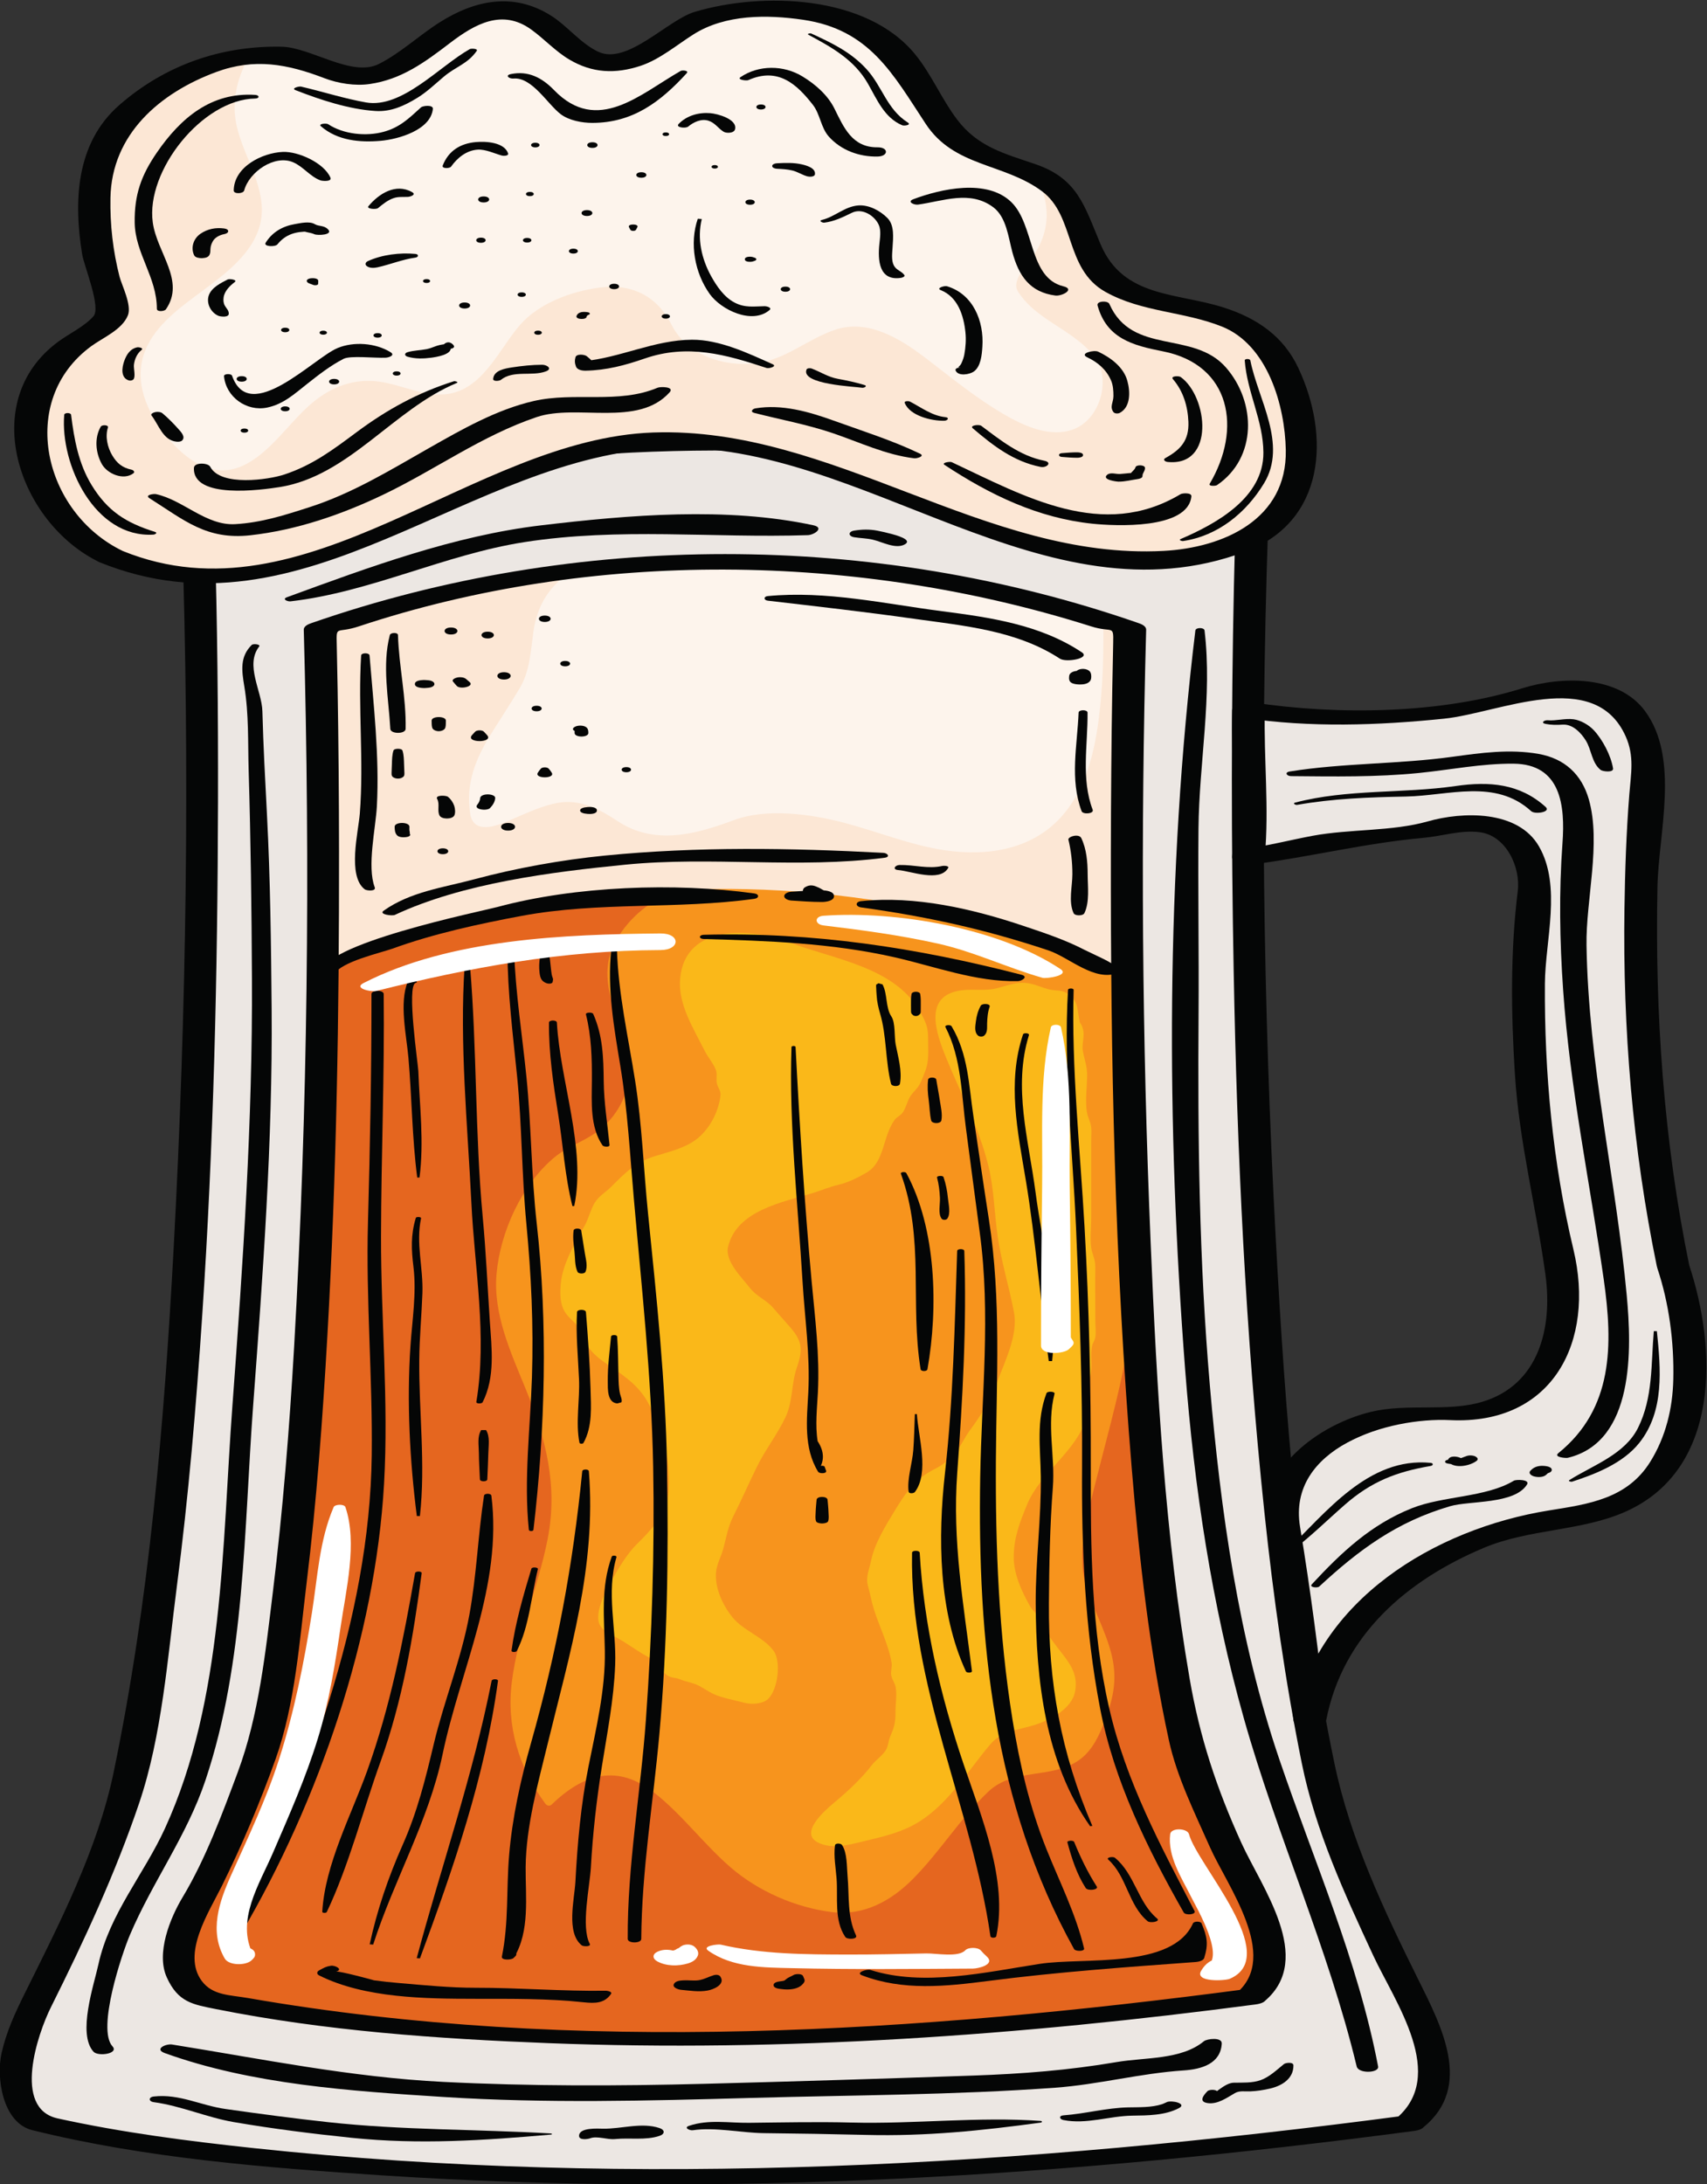 <?xml version="1.0" encoding="UTF-8" standalone="no"?>
<!-- Created with Inkscape (http://www.inkscape.org/) -->

<svg
   version="1.1"
   id="svg2"
   width="784.618"
   height="1003.814"
   viewBox="0 0 784.618 1003.814"
   xmlns="http://www.w3.org/2000/svg"
   xmlns:svg="http://www.w3.org/2000/svg">
  <rect x="0" y="0" width="784.618" height="1003.814" fill="#333333" stroke="none"/>
  <defs
     id="defs6" />
  <g
     id="g8"
     transform="matrix(1.333,0,0,-1.333,-383.311,1207.174)">
    <g
       id="g10"
       transform="scale(0.1)">
      <path
         d="m 7735.23,1735.9 c 191.92,132.4 0,441.1 0,441.1 -191.87,381.7 -287.81,676.5 -287.81,676.5 -351.76,1537.8 -255.78,4376.5 -255.78,4376.5 -664.41,236 -1287.54,305.6 -1816.25,297 -528.75,8.6 -1151.87,-61 -1816.29,-297 0,0 95.98,-2838.7 -255.78,-4376.5 0,0 -95.94,-294.8 -287.81,-676.5 0,0 -191.84,-308.7 0,-441.1 0,0 1648.83,-410.5 4719.72,0"
         style="fill:#ece7e3;fill-opacity:1;fill-rule:nonzero;stroke:none"
         id="path228" />
      <path
         d="m 7189.34,2172.1 c 147.46,101.8 0,339 0,339 -147.5,293.5 -221.21,520 -221.21,520 -270.4,1182.2 -196.68,3853.5 -196.68,3853.5 -510.71,181.4 -989.65,234.9 -1396.06,228.3 -406.44,6.6 -885.43,-46.9 -1396.09,-228.3 0,0 73.71,-2671.3 -196.64,-3853.5 0,0 -73.71,-226.5 -221.25,-520 0,0 -147.5,-237.2 0,-339 0,0 1267.38,-315.6 3627.93,0"
         style="fill:#fdf4ec;fill-opacity:1;fill-rule:nonzero;stroke:none"
         id="path230" />
      <path
         d="m 5451.84,7106.1 c 39.18,-1.1 78.32,0.9 117.3,5 -66.13,2.2 -130.94,2.8 -193.75,1.8 -7.62,0.1 -15.39,0.1 -23.05,0.1 33.21,-3.3 66.41,-6 99.5,-6.9"
         style="fill:#fdf4ec;fill-opacity:1;fill-rule:nonzero;stroke:none"
         id="path232" />
      <path
         d="m 7189.34,2511.1 c -147.5,293.5 -221.21,520 -221.21,520 -270.4,1182.2 -196.68,3853.5 -196.68,3853.5 -30.55,10.9 -61.02,21.2 -91.33,31.2 0.86,-83.8 -0.04,-167.6 -6.92,-251.1 -11.68,-142.3 -35.27,-303.2 -130.7,-416.2 -102.19,-120.9 -259.61,-146.1 -410,-123.6 -119.37,17.8 -230.31,64.2 -346.52,94.7 -113.4,29.8 -266.21,51.3 -379.3,9.2 -131.52,-48.9 -272.34,-88.1 -400.47,-4.3 -71.33,46.7 -137.42,82 -225.47,59.9 -52.22,-13.2 -100.04,-35.9 -149.26,-57.2 -44.37,-19.1 -123.43,-49.3 -134.72,24.2 -16.02,104.8 19.33,189.9 72.73,275.6 32.27,51.6 65.74,102.5 97.11,154.7 36.1,59.9 38.63,128 48.09,195.5 13.71,98.9 62.54,168 136.36,209.7 -273.55,-31.5 -566.91,-94 -871.75,-202.3 0,0 73.71,-2671.3 -196.64,-3853.5 0,0 -73.71,-226.5 -221.25,-520 0,0 -147.5,-237.2 0,-339 0,0 1267.38,-315.6 3627.93,0 147.46,101.8 0,339 0,339"
         style="fill:#fce7d5;fill-opacity:1;fill-rule:nonzero;stroke:none"
         id="path234" />
      <path
         d="m 6764.1,5697.7 c 8.79,-866.6 51.99,-2002 204.03,-2666.6 0,0 73.71,-226.5 221.21,-520 0,0 147.46,-237.2 0,-339 -2360.55,-315.6 -3627.93,0 -3627.93,0 -147.5,101.8 0,339 0,339 147.54,293.5 221.25,520 221.25,520 151.95,664.6 195.23,1800 203.94,2666.6 0,0 1266.37,660.9 2777.5,0"
         style="fill:#f7941d;fill-opacity:1;fill-rule:nonzero;stroke:none"
         id="path236" />
      <path
         d="m 7189.34,2511.1 c -147.5,293.5 -221.21,520 -221.21,520 -95.2,416.1 -147.7,1016.8 -175.83,1620.5 -5.19,-59.6 -11.25,-119.1 -19.41,-178.3 -24.41,-176.3 -72.89,-341.5 -115.86,-513.5 -27.38,-109.6 -70.86,-253.5 -38.16,-365.3 23.63,-80.7 66.6,-154.9 87.89,-236.1 22.42,-85.3 10.04,-149.7 -20.08,-230.9 -19.02,-51.3 -43.36,-106 -89.41,-138.8 -94.93,-67.6 -225.51,-26 -313.48,-109.2 -96.72,-91.6 -166.13,-206.1 -259.41,-300.4 -75.43,-76.2 -169.61,-128.7 -280.32,-115.1 -124.65,15.5 -253.04,71.3 -348.47,153.5 -93.13,80.3 -167.23,182 -263.95,258 -126.17,99.3 -242.89,66.9 -353.55,-40.5 -7.04,-6.9 -16.72,-4.5 -22.11,2.8 -91.06,123.3 -134.89,266.4 -115.55,419.7 21.45,169.4 90.86,326.2 123.55,492.9 36.18,183.9 -6.44,347.3 -75.89,517.5 -50.98,124.9 -112.66,257.8 -100.36,396.3 12.82,144.5 86.76,307.9 199.42,401.7 45.74,38 104.26,55.4 151.25,91.3 78.36,59.9 125.23,163.9 102.73,262 -32.03,139.6 -122.11,272.9 -32.15,410.1 54.93,83.9 127.47,131.9 209.07,158.7 -738.17,-32.9 -1231.45,-290.3 -1231.45,-290.3 -8.71,-866.6 -51.99,-2002 -203.94,-2666.6 0,0 -73.71,-226.5 -221.25,-520 0,0 -147.5,-237.2 0,-339 0,0 1267.38,-315.6 3627.93,0 147.46,101.8 0,339 0,339"
         style="fill:#e5661f;fill-opacity:1;fill-rule:nonzero;stroke:none"
         id="path238" />
      <path
         d="m 8644.8,4690.7 c -184.76,869.2 -85.27,1731.9 -85.27,1731.9 -42.65,369.5 -412.15,234.9 -412.15,234.9 -511.72,-120.4 -966.72,-50 -966.72,-50 -20.62,-101.8 -37.03,-404.6 -49.92,-512.4 154.1,18.8 279.06,71.6 689.77,103.2 0,0 312.3,107.7 348.28,-187.9 0,0 -84.06,-551.7 72.07,-1247.1 0,0 162.34,-547.3 -324.38,-579.3 0,0 -521.68,-4.9 -661.6,-394.4 53.71,-292 137.35,-665 137.35,-665 97.65,582.2 840.43,697.6 840.43,697.6 696.4,29.1 412.14,868.5 412.14,868.5"
         style="fill:#ece7e3;fill-opacity:1;fill-rule:nonzero;stroke:none"
         id="path240" />
      <path
         d="m 7783.83,1722 c 172.93,140.7 60.7,351.4 -18.83,511.6 -117.19,235.9 -234.14,483.9 -288.01,743 -123.47,593.9 -169.65,1204.7 -202.38,1809.3 -43.98,812.7 -54.02,1630.5 -26.72,2444.1 0.43,14 -17.81,20.3 -27.89,23.8 -1177.23,411.1 -2512.03,411.1 -3689.22,0 -10.12,-3.5 -28.36,-9.8 -27.89,-23.8 27.66,-826.4 15.86,-1656.6 -28.83,-2482.1 -32.65,-603.2 -83.75,-1210.3 -206.79,-1802.5 -55.08,-265 -186.61,-520.7 -306.02,-761.1 -33.63,-67.9 -63.59,-132.2 -80.35,-206.7 -18.63,-83.1 2.62,-239.9 106.21,-265.5 392.23,-97.1 806.56,-129.5 1208.05,-155.9 1185.58,-77.8 2378.71,-2.7 3555,153.1 75.43,10 22.11,60 -29.89,53.1 -1310.19,-173.5 -2649.84,-253 -3967.57,-112.4 -227,24.2 -455.4,53.6 -678.52,102.7 -156.64,34.4 -68.4,292.8 -22.81,383.8 114.18,228.6 221.91,460.6 303.98,703 78.91,232.9 98.32,503 129.81,745.7 40.27,310.1 66.79,621.9 87.57,933.8 39.38,590 53.25,1181.9 54.57,1773.1 0.63,308.4 -2.07,616.9 -11.52,925 -0.58,20.3 288.52,90.3 334.38,103.1 222.5,62.4 449.84,105.9 678.63,136.9 375.16,50.9 759.76,54.6 1137.42,34.1 439.73,-23.8 874.34,-113 1292.5,-249.1 71.92,-23.4 77.15,8 75.35,-54.6 -1.4,-50.4 -2.58,-100.7 -3.67,-151.1 -9.53,-443.3 -9.18,-886.9 -0.82,-1330.2 11.72,-622.9 40.66,-1246.5 106.17,-1866.3 30.59,-289.4 71.1,-577.9 128.79,-863.3 46.92,-231.8 147.07,-448.7 246.29,-662.5 74.1,-159.6 259.18,-415.2 75.86,-564.3 -38.01,-30.9 70.16,-49.8 97.15,-27.8"
         style="fill:#050606;fill-opacity:1;fill-rule:nonzero;stroke:none"
         id="path242" />
      <path
         d="m 8701.05,4690.7 c -88.59,430.4 -119.14,869.3 -110.23,1308.2 3.71,186.3 77.54,441.8 -42.62,605.4 -92.38,125.8 -290.5,120.5 -423.82,78.8 -283.33,-88.6 -635.28,-92.9 -928.79,-48.9 -17.82,2.6 -70.59,1.4 -71.21,-26.7 -3.83,-167.9 15.19,-337.7 -0.04,-505.1 -2.58,-27.9 55.86,-28.5 71.21,-26.5 197.42,26 388.75,73.6 588.2,91.6 64.53,5.8 128.13,27.6 193.2,19.6 92.03,-11.2 142.35,-120.4 132.15,-203.1 -25.82,-208.9 -23.12,-421.9 -9.84,-631.5 14.88,-235.1 73.63,-459.7 105.31,-691.3 24.96,-182.6 -21.84,-379.1 -217.58,-437.9 -120.08,-36.1 -258.4,-4.3 -384.72,-34.9 -176.92,-42.9 -390.75,-196.1 -356.37,-396.2 38.01,-221.2 65.47,-444.6 90.08,-667.6 4.41,-39.8 105.19,-38 112.46,0 56.48,293.6 277.97,483.3 543.04,594.9 157.97,66.5 336.8,57 489.5,125.1 327.73,146.1 315.9,560.5 218.04,853.5 -11.29,33.8 -122.38,26.9 -108.47,-14.7 40.74,-122 57.85,-255.3 54.88,-383.5 -2.34,-100 -26.13,-197.5 -79.02,-282.8 -79.81,-128.7 -213.28,-146.5 -349.61,-168.4 -393.91,-63.2 -801.1,-309.3 -880.82,-724.1 37.54,0 75,0 112.46,0 -24.61,223.1 -53.44,446.1 -90.08,667.6 -45.08,273.1 306.13,378.2 517.19,367.9 355.47,-17.2 501.01,272.4 425.62,587.8 -71.64,299.4 -100.51,609.3 -98.47,916.8 1.01,149.9 58.47,336.2 -20.43,473.3 -72.5,126 -263.4,120.4 -383.48,86.2 -122.66,-34.9 -269.92,-25.8 -397.62,-49.7 -78.67,-14.8 -156.13,-35 -235.58,-45.4 23.75,-8.9 47.5,-17.8 71.21,-26.7 15.27,167.4 -3.75,337.2 0.08,505.1 -23.75,-8.8 -47.47,-17.6 -71.22,-26.5 227.11,-34 462.39,-26 689.85,-2.6 190.43,19.6 518.12,179.4 625.66,-60.9 30.78,-68.8 18.21,-128.9 12.62,-199.5 -10.39,-131.6 -14.92,-263.5 -16.8,-395.4 -6.01,-413 28.24,-827.2 111.6,-1231.9 8.29,-40.4 119.42,-33.7 112.46,0"
         style="fill:#050606;fill-opacity:1;fill-rule:nonzero;stroke:none"
         id="path244" />
      <path
         d="m 3259.02,7137 c 584.26,-255.1 1174.14,278.7 1727,383.2 494.14,93.4 932.65,-181.9 1386.25,-317.2 236.99,-70.7 642.89,-134.3 858.12,24.5 189.45,139.7 153.91,404.5 51.09,583.7 -142.73,248.8 -431.79,128.3 -607.5,299.6 -85.27,83.1 -65.31,220.3 -157.61,300.4 -97.42,84.6 -249.92,71.7 -345.74,166.6 -100.75,99.7 -129.85,250.2 -250.4,334.2 -170.5,118.6 -426.4,144.1 -620.89,79.4 -100.67,-33.6 -180.08,-126.3 -279.89,-150.6 -191.6,-46.6 -262.46,264 -499.02,167.2 -190.2,-77.6 -288.36,-292.3 -524.49,-187.5 -37.07,16.5 -68.64,38.3 -107.31,43.1 -210.7,26.4 -439.06,-59.9 -583.36,-213.8 -159.84,-170.6 -107.85,-450.9 -43.32,-656.2 28.95,-94.3 -392.15,-133.5 -257.89,-555.6 49.61,-156.1 139.38,-250.5 254.96,-301"
         style="fill:#fdf4ec;fill-opacity:1;fill-rule:nonzero;stroke:none"
         id="path246" />
      <path
         d="m 7281.48,7811.2 c -142.73,248.8 -431.79,128.3 -607.5,299.6 -85.27,83.1 -65.31,220.3 -157.61,300.4 -21.06,18.3 -44.89,31.9 -70,43.2 48.79,-92.7 58.01,-188.7 -13.79,-289.9 -20.08,-28.2 -70,-76.9 -46.76,-113.6 24.96,-39.4 60.31,-68.6 98.48,-94.7 56.4,-38.5 118.51,-72.5 162.5,-125.8 62.42,-75.4 25.35,-215.4 -65.78,-252.8 -82.19,-33.7 -176.33,10.6 -247.27,52.2 -95.55,56 -180.39,126.4 -268.28,193.3 -87.5,66.4 -197.27,134 -310.51,96 -94.14,-31.7 -172.34,-104.3 -273.71,-115.7 -112.03,-12.7 -238.16,29.1 -290.51,133.9 -47.81,95.9 -134.49,141.4 -244.37,127.7 -98.05,-12.3 -212.19,-53.4 -278.56,-130.1 -74.61,-86.4 -132.58,-234.7 -268.24,-238.8 -73.71,-2.2 -142.38,33.6 -214.45,44 -87.11,12.6 -164.81,-16.5 -231.68,-71.9 -80.55,-66.8 -146.56,-176.6 -244.46,-219.4 -102.46,-44.7 -194.25,23.5 -258.24,101.8 -68.44,83.7 -116.87,190.8 -74.33,297.1 35.62,89 122.85,150.2 196.91,205.3 96.6,71.8 215.7,160.6 204.49,297.5 -9.8,120.4 -98.43,221.4 -93.12,345 2.61,61.8 21.48,118 51.83,168.2 -162.57,-18.7 -321.29,-96.6 -431.25,-213.9 -159.84,-170.6 -107.85,-450.9 -43.32,-656.2 28.95,-94.3 -392.15,-133.5 -257.89,-555.6 49.61,-156.1 139.38,-250.5 254.96,-301 584.26,-255.1 1174.14,278.7 1727,383.2 494.14,93.4 932.65,-181.9 1386.25,-317.2 236.99,-70.7 642.89,-134.3 858.12,24.5 189.45,139.7 153.91,404.5 51.09,583.7"
         style="fill:#fce7d5;fill-opacity:1;fill-rule:nonzero;stroke:none"
         id="path248" />
      <path
         d="m 3219.3,7117.5 c 707.46,-286.9 1273.24,370.4 1955.35,394 677.03,23.4 1302.97,-616.5 1995.15,-357.3 275.9,103.3 293.48,398.1 182.43,633.7 -51.68,109.8 -142.74,170.9 -254.77,207.2 -163.71,53.1 -348.94,32.7 -427.46,220.1 -54.88,130.6 -78.12,225.2 -224.77,275.1 -106.05,36.2 -197.65,59.1 -269.25,153.5 -53.75,71 -87.46,154.1 -143.83,223.8 -167.74,207.1 -528.63,216.9 -761.21,147.5 -93.21,-27.8 -232.35,-184 -331.96,-137.7 -61.87,28.9 -106.99,89.6 -164.72,125.6 -127.78,79.7 -259.92,53.6 -382.07,-23.6 -71.99,-45.5 -133.24,-104.7 -209.61,-143.6 -93.83,-47.8 -234.3,57.1 -336.25,59.2 -208.71,4.2 -402.27,-63.8 -559.65,-201.4 -150.23,-131.4 -157.54,-332.2 -127.58,-515.6 6.33,-38.5 65.7,-182 38.71,-212.3 -31.68,-35.7 -82.38,-58.9 -120.62,-87 -281.88,-206.4 -137.31,-626.7 142.11,-761.2 31.01,-15 135.86,11.8 79.53,39 -273.24,131.5 -365.31,518.1 -108.44,706.2 40.7,29.8 106.29,56.4 126.25,106.4 13.95,35.1 -21.68,105.1 -28.71,132.5 -22.93,89.2 -33.16,180 -31.52,272 4.06,219.8 170.66,362.5 364.41,434.1 132.5,49.1 246.02,27.6 373.52,-21.3 47.14,-18 105.62,-27.3 156.05,-20 109.84,15.8 190.16,75.1 276.49,141.1 86.99,66.4 180.5,118.7 280.35,46.8 45.11,-32.5 83,-74.7 131.09,-103.3 79.69,-47.3 158.98,-50.6 246.02,-21.9 65.66,21.7 125.27,72.2 182.61,108.5 109.81,69.4 254.03,68.4 377.82,50.3 229.06,-33.6 308.78,-185.4 422.73,-358.7 98.28,-149.5 268.05,-134.5 400.31,-231.9 116.1,-85.5 77.93,-268.4 219.49,-347.5 125.98,-70.5 270.51,-66.9 402.27,-119.8 157.34,-63.2 216.8,-272.6 219.69,-425.4 4.65,-239.7 -215.04,-336.8 -421.21,-347.8 -617.89,-32.8 -1138.83,429.6 -1760.08,408.2 -623.59,-21.6 -1194.61,-665.9 -1829.14,-408.5 -31.33,12.6 -136.6,-15.9 -79.53,-39"
         style="fill:#050606;fill-opacity:1;fill-rule:nonzero;stroke:none"
         id="path250" />
      <path
         d="m 7237.89,2158.2 c 170.78,146.6 -12.19,391.3 -81.76,544.3 -85.43,187.9 -143.71,364.2 -178.55,566.7 -85.12,494.6 -113.13,999.9 -134.26,1500.7 -29.69,703.8 -34.88,1410.5 -15.59,2114.7 0.36,13.9 -17.69,20.3 -27.81,23.8 -911.05,316.5 -1938.04,316.5 -2849.02,0 -10.12,-3.5 -28.24,-9.9 -27.85,-23.8 22.5,-823 13.79,-1649.5 -33.28,-2471.4 -16.18,-282.6 -38.99,-565 -73.32,-845.9 -25.47,-207.7 -48.01,-425.3 -121.49,-622.3 -53.55,-143.6 -110.55,-298 -189.61,-429.6 -43.47,-72.2 -92.3,-193.2 -54.76,-276.3 39.06,-86.6 90.15,-93.6 170.58,-109.7 375.86,-75.1 762.35,-102.3 1144.61,-117.2 814.26,-31.7 1631.49,26.7 2438.48,133.3 75.35,10 22.07,60 -29.85,53.2 -1128.36,-149.1 -2313.63,-227.8 -3442.61,-31.2 -63.4,11.1 -122.85,8.5 -160.43,59 -70.04,94 25.19,238.7 68.24,325.6 70.59,142.6 132.81,290 186.37,439.9 67.57,189.2 82.5,408.4 106.83,606.7 34.53,282.2 55.28,566.2 71.49,850 31.83,556.5 40.9,1114.5 40.35,1671.9 -0.16,186.9 -1.8,373.8 -4.88,560.7 -0.86,50 -1.84,100 -2.97,150.1 -1.57,72.2 -3.28,38.8 76.09,65.2 804.92,267.1 1719.49,255 2525.04,0 73.91,-23.5 77.7,7.7 76.17,-56.9 -1.21,-52.8 -2.15,-105.6 -3.12,-158.4 -3.17,-186.9 -4.57,-373.8 -4.93,-560.7 -1.21,-709 13.25,-1419.6 71.96,-2126.4 26.09,-314.4 61.33,-629.7 128.24,-938.2 27.58,-126.9 89.34,-250.4 141.48,-368.3 57.97,-131.1 241.25,-374.5 93.05,-501.7 -37.58,-32.3 70.7,-50.5 97.11,-27.8"
         style="fill:#050606;fill-opacity:1;fill-rule:nonzero;stroke:none"
         id="path252" />
      <path
         d="m 5305.98,5432.3 c 10.66,-21.5 33.86,-47.9 39.41,-69.6 3.56,-13.6 -1.37,-28.3 2.38,-42.9 4.26,-16.3 14.26,-23.6 11.96,-42.2 -6.76,-56.3 -38.91,-117.7 -86.18,-151.8 -40.62,-29.4 -93.47,-41.3 -139.84,-55.7 -66.68,-20.6 -103.48,-58.3 -150.78,-105.7 -19.1,-19 -42.5,-31.4 -56.99,-55.5 -14.06,-23.5 -20.86,-54.3 -34.34,-78.2 -31.29,-55.5 -75.39,-130.4 -81.95,-196.8 -3.48,-35.4 -4.1,-72.5 14.37,-101.8 12.74,-20.2 33.6,-33.2 46.33,-52.2 13.13,-19.5 13.24,-38.4 27.5,-59.3 24.22,-35.4 46.41,-50.8 81.17,-74.6 57.31,-39 105.98,-73.1 137.15,-137.1 13.24,-27.3 25.35,-52.6 35.08,-81.2 4.45,-13.1 8.95,-14 11.02,-30.9 -0.63,-9.7 -1.02,-19.5 -1.14,-29.2 0.94,-7.6 4.81,-13.2 11.68,-16.5 9.1,-42.4 13.87,-123.3 3.83,-166.3 -13.79,-59.3 -61.17,-109.2 -103.01,-150.1 -37.85,-37.2 -65.35,-85.9 -91.05,-131.1 -19.38,-34.3 -62.58,-116.1 -35.7,-154.7 13.39,-19.3 40.03,-30.1 59.6,-41.1 28.52,-16 56.18,-36.1 85,-53.5 24.42,-14.8 43.48,-20.4 59.85,-45 11.68,-17.4 9.57,-17.7 24.65,-28.8 14.41,-10.5 27.97,-7.1 42.5,-13.3 22.69,-9.7 48.24,-12.2 70.66,-24.7 25.35,-14.2 40.43,-26.2 69.61,-35.4 28.44,-9 55.7,-13.9 84.38,-21.6 23.75,-6.2 62.61,-4.3 81.17,13.4 33.9,32.6 46.05,129.9 18.24,166.6 -36.33,48.2 -103.4,68.1 -141.6,115.3 -33.24,41.2 -59.81,98.9 -56.64,151.6 1.91,30.6 17.58,55.3 25.35,84.4 10.66,39.7 15.43,74.2 34.76,112.4 28.25,55.9 53.64,114.1 80.86,169.5 28.48,58 70.39,111.8 98.75,171.1 25.55,53.5 20.51,117 38.4,168.8 21.64,62.5 21.21,91.2 -20.86,140.3 -20.11,23.4 -39.37,44 -59.29,67.5 -24.54,28.9 -58.17,39.6 -81.92,70.7 -26.29,34.3 -86.29,91.1 -74.18,141 30.47,125.4 187.74,153 292.85,185.1 27.93,8.6 56.88,21 87.5,28.2 34.96,8.2 68.13,25.1 97.97,42.6 61.45,36.1 54.14,122 95.04,179.9 8.4,12 20.35,14.9 28.83,26.7 12.27,17 15.35,40.6 27.38,57.7 11.96,16.9 22.62,23.6 32.35,41.9 7.46,14 10.89,26.3 17.18,41.4 15.12,36.6 10.36,73.4 10.59,112.9 0.27,39.4 -6.91,55.1 -24.26,87.5 -86.09,161 -301.01,186.3 -455.23,245.6 -130.28,50 -358.67,65.1 -375.51,-125.4 -7.93,-89 47.15,-173.6 85.12,-249.9"
         style="fill:#fab819;fill-opacity:1;fill-rule:nonzero;stroke:none"
         id="path254" />
      <path
         d="m 6371.91,4532.7 c 15,-78.2 -30.93,-168.4 -56.99,-239.3 -23.16,-63.1 -55.94,-115.6 -95.31,-168.9 -19.88,-26.8 -33.16,-59.8 -55.94,-85 -10.39,-11.6 -18.32,-16.8 -31.21,-27 -19.76,-15.5 -33.51,-19.9 -53.48,-31.7 -56.21,-33.3 -86.68,-81.5 -119.06,-134.4 -31.4,-51.2 -69.33,-113.5 -80.94,-171.5 -5.58,-28.3 -18.86,-55.5 -10.85,-84.7 7.89,-28.7 12.46,-55.9 21.48,-84.4 18.98,-60 50.16,-120.4 60.43,-182.8 2.26,-13.7 -3.75,-28.4 -1.45,-42.2 2.66,-15.6 12.74,-26.5 15.51,-42.2 4.61,-25.9 -0.9,-57.8 -0.74,-84.3 0.31,-35.3 -3.95,-52.4 -17.97,-84.4 -5.94,-13.5 -6.56,-29.4 -12.54,-42.2 -10.04,-21.5 -36.17,-37.7 -50.7,-56.5 -36.56,-47.5 -82.66,-90.3 -129.69,-129.4 -35.19,-29.3 -121.25,-105.4 -56.6,-137.8 48.16,-24.2 103.2,-9.1 155.04,3.4 68.44,16.5 135.7,30.9 196.83,69.9 101.61,65 165.75,174.3 241.8,264.1 41.06,48.5 94.73,49.4 151.92,67.2 53.28,16.6 129.68,54.9 141.28,116 12.31,64.6 -24.33,104.1 -60.35,150.8 -14.49,18.8 -29.65,39.2 -42.22,59.4 -8.36,13.6 -12.58,29.6 -20.78,43.2 -10,16.7 -23.6,25.7 -32.31,41.1 -28.87,50.8 -56.29,111 -55.94,169.5 0.47,67.1 20.47,118 45.71,179.7 46.13,112.3 168.51,180.9 204.64,298.4 7.86,25.5 3.17,57.8 2.82,84.4 -0.35,31.4 12.69,54.1 14.37,84.4 1.49,27.5 -2.93,54.6 2.78,81.2 2.03,9.5 9.53,17.5 11.28,30.9 2.35,17.9 -0.35,38.5 -0.35,56.6 0.08,60.9 -0.78,121.9 -0.04,182.7 0.39,29.7 -10.78,43.1 -14.33,70.1 -4.14,31.4 0.31,66.9 0.31,98.8 0,60.9 0,121.8 0,182.7 0,28.2 0.04,56.3 0,84.4 0,13.9 1.09,28.3 0.35,42.2 -1.17,21.9 -11.44,35.4 -15.12,56.2 -6.75,38.5 0.36,86.6 0.67,125.9 0.35,33.7 -9.06,54 -14.73,85 -4.1,22.5 5.43,47.8 1.45,70.4 -1.6,10.3 -5.51,19.7 -11.64,28.1 -10.39,41.1 -1.92,73 -42.66,99.7 -19.57,12.8 -32.15,9.3 -53.48,12.7 -20.23,3.1 -38.71,11.5 -58.59,17.6 -54.26,16.5 -80.08,1.1 -132.23,-11.9 -40.04,-9.9 -80.66,-1.6 -121.21,-6.9 -134.14,-17.4 -88.2,-147.4 -52.07,-235.2 49.81,-121.2 111.57,-238 143.67,-365.8 20.47,-81.4 21.14,-165.2 33.13,-248 12.73,-87.9 39.26,-173.1 56.05,-260.2"
         style="fill:#fab819;fill-opacity:1;fill-rule:nonzero;stroke:none"
         id="path256" />
      <path
         d="m 4027.85,5696.9 c 22.66,43.6 161.06,74.2 201.8,88.9 141.09,51.3 298.05,85.3 445.31,112.8 265.82,49.6 535.7,21.7 801.52,58.7 17.54,2.4 17.54,16.2 0,18.6 -273.63,38 -617.38,25.6 -885.46,-46.7 -51.8,-14 -627.31,-131.3 -602,-229.8 3.28,-12.6 33.05,-13.7 38.83,-2.5"
         style="fill:#050606;fill-opacity:1;fill-rule:nonzero;stroke:none"
         id="path258" />
      <path
         d="m 6558.32,5643.2 c -15.98,-270 15.55,-546.9 27.54,-816.9 12.27,-277.2 22.5,-550.7 20.86,-828.4 -1.8,-279.5 9.41,-557.2 62.38,-832.3 48.09,-250 163.17,-482.9 288.09,-702.9 6.21,-10.9 43.86,-7.6 37.26,5.1 -118.36,227.7 -235.7,445.6 -293.9,697.8 -62.54,271.2 -64.26,555.5 -63.75,832.3 0.5,277.6 -5.78,551.2 -21.53,828.4 -15.31,269.4 -45.47,547.4 -37.57,816.9 0.19,6.6 -18.95,6.8 -19.38,0"
         style="fill:#050606;fill-opacity:1;fill-rule:nonzero;stroke:none"
         id="path260" />
      <path
         d="m 6403.16,5489.9 c -55.43,-165.6 -18.2,-335.6 9.65,-503.1 34.38,-207 49.61,-416 79.14,-623.2 h 11.49 c 21.68,192.8 -32.03,392.2 -57.23,582.7 -23.67,179.9 -78.24,361.4 -22.73,540.8 2.46,7.9 -18.17,9.1 -20.32,2.8"
         style="fill:#050606;fill-opacity:1;fill-rule:nonzero;stroke:none"
         id="path262" />
      <path
         d="m 6484.14,4252.9 c -35.86,-94.5 -20.9,-188.1 -19.65,-287.1 1.76,-144.8 -18.2,-291.4 -17.61,-437 1.13,-262.6 32.3,-548.3 187.65,-768.7 l 7.62,1 c -108.48,250.9 -151.76,495.1 -149.77,767.7 0.94,133.1 3.48,266.1 13.6,398.9 8.32,108.9 -21.88,216 5.82,323.4 2.07,8.1 -24.65,9.5 -27.66,1.8"
         style="fill:#050606;fill-opacity:1;fill-rule:nonzero;stroke:none"
         id="path264" />
      <path
         d="m 6697.27,2644.8 c 64.57,-58.4 68.86,-157.2 135.66,-212.3 9.02,-7.5 45.39,-1.2 32.62,9.3 -66.25,54.8 -77.03,153.4 -145.51,209.5 -6.02,5 -31.68,1.6 -22.77,-6.5"
         style="fill:#050606;fill-opacity:1;fill-rule:nonzero;stroke:none"
         id="path266" />
      <path
         d="m 3709.26,2393.6 c 266.09,453.9 460.43,1019.6 490.58,1547 16.29,284.1 -11.05,569.3 -10.46,853.5 0.62,278.7 12.38,555.9 9.25,835 -0.15,14.6 -42.18,14.5 -42.18,0 0.15,-262.8 -4.77,-522.9 -12.04,-785.4 -7.46,-268 16.14,-536 12.97,-804 -6.72,-568.4 -227.61,-1135.6 -467.65,-1643.5 -3.32,-6.9 16.25,-8.1 19.53,-2.6"
         style="fill:#050606;fill-opacity:1;fill-rule:nonzero;stroke:none"
         id="path268" />
      <path
         d="m 4304.06,5675.9 -10.78,-0.2 -11.6,-4.4 c -30.47,-71.5 -4.18,-188 2.23,-262.2 11.83,-137.2 12.61,-276.2 30.31,-412.7 h 7.89 c 15.9,124.1 0.51,243.1 -4.06,367 -0.98,24.9 -41.17,294.7 -9.3,304 9.38,2.8 1.21,8.5 -4.69,8.5"
         style="fill:#050606;fill-opacity:1;fill-rule:nonzero;stroke:none"
         id="path270" />
      <path
         d="m 4309.26,4857 c -17.74,-59.3 -15.39,-108.2 -7.89,-170 10.78,-88.9 -4.49,-183.1 -10.51,-272 -12.97,-192.1 -2.42,-395 22.03,-585.7 h 10.55 c 20.08,178.5 -3.83,360.1 -2.19,539.5 0.66,76.2 8.13,152.4 10.86,228.5 3.24,87.8 -23.09,171.8 -4.73,258.5 1.14,5.4 -16.56,6.3 -18.12,1.2"
         style="fill:#050606;fill-opacity:1;fill-rule:nonzero;stroke:none"
         id="path272" />
      <path
         d="M 4306.76,3632.4 C 4265.94,3400 4221.84,3174 4141.8,2951.3 c -54.73,-152.3 -145.51,-322.8 -155,-486.1 -0.24,-5.2 13.67,-4.9 15.58,-1 77.39,163 124.03,348.8 185.51,518.9 75.78,209.9 112.38,428.7 141.72,649.3 0.94,7.3 -21.45,8 -22.85,0"
         style="fill:#050606;fill-opacity:1;fill-rule:nonzero;stroke:none"
         id="path274" />
      <path
         d="m 4162.34,2352 c 72.07,223.6 191.06,425.7 239.38,656.2 61.6,294.1 207.11,581.4 168.24,891.3 -1.13,8.9 -24.18,8.8 -25.47,0 -20.78,-136.3 -25.43,-273.9 -50.39,-410.2 -28.05,-153 -86.95,-295.6 -122.77,-445.7 -28.95,-121.5 -56.56,-233.7 -107.54,-348.4 -49.02,-110.4 -88.13,-224.4 -113.48,-342.4 l 12.03,-0.8"
         style="fill:#050606;fill-opacity:1;fill-rule:nonzero;stroke:none"
         id="path276" />
      <path
         d="m 4555.86,3955.8 c 1.29,30.3 2.89,60.5 3.59,90.8 0.63,26.2 6.21,56.4 -7.81,79.1 h -16.95 c -14.18,-23 -8.01,-52.7 -7.81,-79.1 0.15,-30.2 2.26,-60.5 3.51,-90.8 0.43,-8.8 25.12,-8.8 25.47,0"
         style="fill:#050606;fill-opacity:1;fill-rule:nonzero;stroke:none"
         id="path278" />
      <path
         d="m 4477.66,5727.6 c -17.97,-268.2 10.11,-549.9 23.28,-818.4 11.17,-227.4 55,-459.6 17.15,-686.2 -1.21,-7.2 18.86,-6.8 21.6,-1.4 43.98,86.9 31.17,185.7 24.8,280.2 -7.97,119.6 -13.2,238.6 -24.41,358.1 -26.95,287.8 -19.61,579.3 -43.95,867.7 -0.5,6.3 -18,6.3 -18.47,0"
         style="fill:#050606;fill-opacity:1;fill-rule:nonzero;stroke:none"
         id="path280" />
      <path
         d="m 4625.31,5778.6 c 0.39,-145.7 19.1,-290.2 33.48,-435 16.64,-167.7 15.7,-336.7 31.64,-504.6 16.95,-178.3 25.16,-351.7 19.37,-531 -5.66,-174 -28.51,-352.6 -10.66,-526.2 0.55,-5.5 15.2,-5.5 15.86,0 40.47,345.2 50.12,712 11.21,1057.2 -18.91,167.6 -18.48,336.8 -35.43,504.6 -14.61,145 -37.58,289.3 -42.62,435 -0.23,7.9 -22.85,7.8 -22.85,0"
         style="fill:#050606;fill-opacity:1;fill-rule:nonzero;stroke:none"
         id="path282" />
      <path
         d="m 4707.93,3647.9 c -27.81,-91.7 -55.66,-187.7 -68.55,-282.7 -0.86,-6.1 15.89,-5.6 18.12,-1.2 43.71,86.2 49.65,189.6 72.81,282.4 1.68,6.5 -20.43,8.1 -22.38,1.5"
         style="fill:#050606;fill-opacity:1;fill-rule:nonzero;stroke:none"
         id="path284" />
      <path
         d="m 4570.7,3261.1 c -64.06,-326 -172.57,-636 -258.24,-956 l 11.21,-0.7 c 115.12,310.8 224.53,627.1 269.03,956.7 0.93,7.1 -20.47,7.6 -22,0"
         style="fill:#050606;fill-opacity:1;fill-rule:nonzero;stroke:none"
         id="path286" />
      <path
         d="m 5844.84,5927.7 c 227.43,-31.6 427.66,-75.4 645.32,-148 73.24,-24.4 159.57,-110 241.52,-77.4 28.79,11.4 -11.72,26.6 -23.05,27.2 23.91,-1.2 -74.29,41.9 -93.67,52 -66.25,34.4 -138.63,58.4 -209.22,82.1 -176.13,59.3 -374.49,105.2 -560.9,85.7 -20.74,-2.2 -19.96,-18.8 0,-21.6"
         style="fill:#050606;fill-opacity:1;fill-rule:nonzero;stroke:none"
         id="path288" />
      <path
         d="m 5603.32,5951.4 c 35.66,-2.3 71.21,-5 106.91,-5 11.45,0 41.25,3.2 41.25,20.2 0,17.2 -29.8,19.9 -41.25,20.2 12.07,-0.3 9.11,-3.1 -0.58,3.2 -6.52,4.2 -13.28,7.1 -20.51,10 -14.1,5.7 -25.9,4.4 -37.97,-3 -11.99,-7.2 -7.97,-26.8 1.02,-34 16.76,-13.3 37.42,-15.3 58.04,-16.6 0,13.5 0,26.9 0,40.4 -35.7,0 -71.25,-2.6 -106.91,-5 -7.62,-0.5 -23.55,-5.2 -23.55,-15.2 0,-10 15.93,-14.6 23.55,-15.2"
         style="fill:#050606;fill-opacity:1;fill-rule:nonzero;stroke:none"
         id="path290" />
      <path
         d="m 5302.46,5818.7 c 221.09,-6.1 439.81,-13.8 656.37,-62.6 139.18,-31.5 282.19,-86 426.37,-82.5 14.53,0.3 37.61,15.5 12.22,22 -363.9,93.8 -718.71,147.7 -1094.96,137.7 -17.85,-0.5 -17.85,-14.2 0,-14.6"
         style="fill:#050606;fill-opacity:1;fill-rule:nonzero;stroke:none"
         id="path292" />
      <path
         d="m 6135.59,5515.2 c 55.97,-108 54.92,-232 70.89,-350.2 16.18,-119.6 31.22,-239.5 47.54,-359.1 38.13,-278.8 6.37,-560.4 1.57,-840 -9.61,-565.6 44.88,-1126.7 323.63,-1629.5 4.53,-8.2 37.11,-8.7 34.49,2.3 -28.28,118.8 -84.69,229.8 -129.96,342.9 -58.01,145.1 -92.19,292.5 -116.95,446.3 -47.31,294.6 -58.91,593.5 -57.23,891.5 1.6,279.8 19.26,554.9 -24.18,833 -18.44,118.1 -35.39,236.5 -53.2,354.9 -16.37,109.2 -17.78,213.6 -75.43,310.8 -3.6,6 -24.92,4.4 -21.17,-2.9"
         style="fill:#050606;fill-opacity:1;fill-rule:nonzero;stroke:none"
         id="path294" />
      <path
         d="m 6556.17,2704.3 c 14.73,-54.6 32.27,-109.5 63.09,-157.3 7.26,-11.1 45.58,-6.3 38.12,5.2 -30.9,48 -56.29,100.8 -77.93,153.7 -2.61,6.4 -25.11,5.2 -23.28,-1.6"
         style="fill:#050606;fill-opacity:1;fill-rule:nonzero;stroke:none"
         id="path296" />
      <path
         d="m 6075.86,5333.9 c -2.81,-24.3 -1.25,-46.3 2.07,-70.3 3.16,-23.1 3.24,-47.9 8.48,-70.4 2.81,-12 32.73,-12.3 35.15,0 4.38,22.4 -2.26,48 -5.54,70.4 -3.48,23.5 -8.32,46.7 -12,70.3 -1.52,9.6 -26.99,9.7 -28.16,0"
         style="fill:#050606;fill-opacity:1;fill-rule:nonzero;stroke:none"
         id="path298" />
      <path
         d="m 6106.64,4996.4 c 6.29,-23.1 8.87,-46.5 10.04,-70.3 1.05,-21.4 -7.19,-54.1 5.74,-71.6 3.79,-5.2 15.67,-5.2 19.46,0 12.85,17.5 4.17,50.7 2.22,71.6 -2.3,24.4 -7.11,48.5 -15.04,71.8 -2.22,6.4 -24.22,4.8 -22.42,-1.5"
         style="fill:#050606;fill-opacity:1;fill-rule:nonzero;stroke:none"
         id="path300" />
      <path
         d="m 5982.15,5009.2 c 82.03,-226.5 30.82,-444.9 67.81,-673.7 1.33,-8.2 22.27,-8.2 23.67,0 37.19,210.9 31.02,484.7 -72.81,676.2 -2.89,5.3 -21.21,4.6 -18.67,-2.5"
         style="fill:#050606;fill-opacity:1;fill-rule:nonzero;stroke:none"
         id="path302" />
      <path
         d="m 6176.05,4743.2 c -8.59,-256.2 -13.39,-510.2 -41.95,-765.3 -24.8,-221 -22.77,-479.2 72.23,-684.4 2.42,-5.2 21.6,-5.5 20.66,1.4 -29.1,231.6 -67.93,447.8 -50.7,683 18.75,256.2 32.97,508.2 24.37,765.3 -0.27,8.5 -24.29,8.5 -24.61,0"
         style="fill:#050606;fill-opacity:1;fill-rule:nonzero;stroke:none"
         id="path304" />
      <path
         d="m 6030.16,4180.8 c -1.64,-41.5 -2.27,-82.9 -5.39,-124.5 -3.4,-45.1 -21.88,-98.9 -16.14,-142.7 1.14,-8.1 17.93,-6.3 21.6,-1.4 50.75,67.2 11.61,191.1 6.96,268.6 h -7.03"
         style="fill:#050606;fill-opacity:1;fill-rule:nonzero;stroke:none"
         id="path306" />
      <path
         d="m 6020.51,3702.7 c -8.67,-456.6 205.78,-876.5 270.23,-1321.8 1.02,-7.2 18.75,-6.8 20.24,0 40.27,193.5 -51.14,410.7 -112.35,591.7 -79.65,235.3 -137.65,481.5 -151.75,730.1 -0.51,9.1 -26.25,9.1 -26.37,0"
         style="fill:#050606;fill-opacity:1;fill-rule:nonzero;stroke:none"
         id="path308" />
      <path
         d="m 5916.91,5655.9 c -15.5,8.1 -22.18,6.8 -20.11,-4.1 0.08,-9.7 1.13,-19.4 1.72,-29.1 1.09,-19.7 6.01,-41.4 11.64,-60.4 23,-77.5 18.2,-163.7 37.81,-242.5 2.58,-10.3 28.87,-11 30.78,0 7.97,44.9 -6.25,91.4 -14.8,135.6 -4.89,25.3 -0.55,75.3 -14.5,95.9 -20.93,30.8 -12.97,77.8 -30.82,111 l -13.79,3.8 h -0.5 l -8.05,-5.2 0.7,-3.6 c 1.29,-6.2 18.05,-7.5 19.92,-1.4"
         style="fill:#050606;fill-opacity:1;fill-rule:nonzero;stroke:none"
         id="path310" />
      <path
         d="m 6018.71,5629.1 c -2.15,-12.5 -2.07,-24.5 -1.95,-37.2 0.04,-5.9 0.12,-11.8 0.15,-17.7 0.04,-9.9 -0.39,-11.8 7.27,-18.1 4.69,-3.8 14.3,-3.8 19.02,0 6.18,5.1 7.19,5.5 7.23,13.3 0.08,6.1 0.12,12.2 0.16,18.2 0.11,14.1 0.46,27.6 -1.96,41.5 -1.79,10.4 -28.08,10.4 -29.92,0"
         style="fill:#050606;fill-opacity:1;fill-rule:nonzero;stroke:none"
         id="path312" />
      <path
         d="m 6257.46,5589 c -9.33,-16.9 -14.61,-35.3 -16.87,-54.4 -2.04,-16.6 -6.21,-37.1 7.85,-49.1 4.88,-4.1 15.58,-4.1 20.54,0 12.78,10.9 9.77,27.5 10.36,42.9 0.74,18.9 2.14,38.6 8.63,56.5 4.3,11.8 -25.74,12.7 -30.51,4.1"
         style="fill:#050606;fill-opacity:1;fill-rule:nonzero;stroke:none"
         id="path314" />
      <path
         d="m 4737.38,5755.7 c -2.77,-17.9 -3.47,-34.1 -1.4,-52.2 2.11,-18 5.58,-29.6 22.85,-36.7 5.31,-2.3 21.33,-4.2 22.46,4.5 0.86,6.1 2.5,8.1 -0.16,14.2 -3,7 -3.9,15.1 -4.88,22.7 -2.07,15.9 -3.01,31.6 -5.51,47.5 -1.76,11.6 -31.56,11.6 -33.36,0"
         style="fill:#050606;fill-opacity:1;fill-rule:nonzero;stroke:none"
         id="path316" />
      <path
         d="m 4768.55,5530.7 c -0.93,-106.7 14.81,-211.4 31.72,-316.4 16.84,-104.5 23.05,-214.1 49.14,-316.4 h 6.18 c 41.64,198.7 -48.83,431.1 -59.77,632.8 -0.51,9.4 -27.11,9.3 -27.27,0"
         style="fill:#050606;fill-opacity:1;fill-rule:nonzero;stroke:none"
         id="path318" />
      <path
         d="m 4853.36,4813.6 c -2.97,-23.9 0.04,-46.6 2.93,-70.4 2.73,-23 0.7,-51 10.74,-72.1 3.44,-7.1 23.91,-7.4 27.19,0 8.48,19.6 1.52,42.6 -1.76,62.9 -4.26,26.5 -8.32,53.1 -12.73,79.6 -1.45,9 -25.2,9.2 -26.37,0"
         style="fill:#050606;fill-opacity:1;fill-rule:nonzero;stroke:none"
         id="path320" />
      <path
         d="m 4865.27,4532.3 c -4.33,-76.6 3.44,-153.7 6.84,-230.3 3.24,-71.5 -12.38,-150.2 1.48,-219.7 0.94,-4.6 11.76,-4.6 13.87,-0.9 31.68,57.1 26.02,124.5 24.3,188.4 -2.42,87.3 -8.71,175.5 -15.78,262.5 -0.82,10.6 -30.12,10.6 -30.71,0"
         style="fill:#050606;fill-opacity:1;fill-rule:nonzero;stroke:none"
         id="path322" />
      <path
         d="m 4883.28,3983.9 c -32.07,-325.3 -87.89,-623.4 -177.07,-938.3 -35.31,-124.7 -64.61,-257.7 -75.23,-387 -9.85,-118.8 -0.78,-230 -24.81,-348 -2.85,-14 33.91,-11.3 39.81,-5.3 8.9,9 10.5,7.9 10.11,19.3 -0.43,10.1 -24.61,9 -28.43,2 l -10.9,-7 c 10.43,-3.9 20.9,-7.9 31.37,-11.8 55.27,90.5 39.14,209 39.96,311.1 1.29,140.7 42.18,287 75.31,422.9 76.29,312.9 168.83,614.4 142.73,942.1 -0.62,7.9 -22.11,7.9 -22.85,0"
         style="fill:#050606;fill-opacity:1;fill-rule:nonzero;stroke:none"
         id="path324" />
      <path
         d="m 4983.44,5783.8 c -14.42,-137.3 9.1,-268.8 31.36,-404.2 25,-151.9 32.97,-304.1 46.45,-457.2 27.11,-308.5 60.78,-612.4 66.56,-922.5 5.35,-291 -4.22,-581.9 -25,-872.1 -18.01,-251.7 -64.29,-504.9 -62.73,-756.3 0.08,-16.1 46.8,-16 46.68,0 l -0.04,9.4 c -0.12,16 -46.45,16 -46.6,0 l -0.04,-9.4 c -0.12,-16 46.6,-16.1 46.68,0 1.56,234.9 41.4,471.4 62.42,706.1 27.5,306.4 31.8,614.9 26.41,922.3 -5.16,292.6 -35.79,579.9 -65.32,870.8 -15.5,152.7 -20.62,306.6 -44.53,458.3 -23.98,152.2 -58.12,300 -62.93,454.8 -0.23,6.7 -18.63,6.7 -19.37,0"
         style="fill:#050606;fill-opacity:1;fill-rule:nonzero;stroke:none"
         id="path326" />
      <path
         d="m 4985.08,3689.7 c -38.87,-106.1 -25.74,-213.4 -23.91,-324.5 2.23,-136.3 -30.23,-267.9 -56.6,-400.4 -25.98,-130.3 -37.85,-262.9 -44.84,-395.4 -3.25,-61.3 -33.13,-176.6 22.03,-220.3 4.88,-3.9 33.12,-5.2 27.34,5.6 -31.05,58.3 0.31,198.5 3.91,263.5 6.4,116.1 19.57,231.7 37.73,346.6 18.67,118.2 41.41,231.2 46.06,351.4 4.72,126.1 -31.49,247 4.37,371.3 1.84,6.3 -14.26,7.1 -16.09,2.2"
         style="fill:#050606;fill-opacity:1;fill-rule:nonzero;stroke:none"
         id="path328" />
      <path
         d="m 4982.58,4448 c -4.85,-51.7 -11.8,-101.9 -11.29,-154 0.23,-25.8 -2.54,-73.6 32.85,-76.4 l 14.1,3.9 c 3.67,8 -2.89,21.4 -4.69,29 -4.8,20.7 -4.92,42.8 -5.5,63.9 -1.25,44.6 -0.9,89 -4.42,133.6 -0.54,7.2 -20.35,7.2 -21.05,0"
         style="fill:#050606;fill-opacity:1;fill-rule:nonzero;stroke:none"
         id="path330" />
      <path
         d="m 4895.98,5558.8 c 19.02,-75.7 21.01,-152.6 20.47,-230.2 -0.55,-73.8 -6.41,-157.9 36.68,-221.3 3.47,-5.1 25.07,-7.3 24.14,1.5 -7.19,74.2 -19.14,144.6 -19.97,219.8 -0.89,81.2 -2.96,156.8 -36.25,231.9 -2.96,6.6 -26.95,5.8 -25.07,-1.7"
         style="fill:#050606;fill-opacity:1;fill-rule:nonzero;stroke:none"
         id="path332" />
      <path
         d="m 4016.91,2279 c -17.34,-2.6 -23.36,-6.5 -40.43,-15.7 -9.1,-4.9 -9.64,-13.1 0,-17.9 157.04,-78.4 366.22,-80.2 538.56,-80.4 125.31,-0.2 249.34,1.4 373.87,-12 39.06,-4.2 71.32,-3.5 93.47,28.7 5.63,8.1 -13.51,11.2 -17.42,11.2 -149.1,-2.3 -300,10.4 -449.92,10.2 -86.88,-0.1 -174.3,8.7 -260.78,16 -30.16,2.5 -60.12,5.7 -90.08,9.8 4.53,-0.5 -119.34,32.8 -130,30 26.45,6.8 -3.01,22.2 -17.27,20.1"
         style="fill:#050606;fill-opacity:1;fill-rule:nonzero;stroke:none"
         id="path334" />
      <path
         d="m 5847.85,2246 c 141.53,-54.2 289.3,-38.3 436.56,-19.3 238.64,30.9 476.06,47.7 715.94,65.3 7.38,0.5 24.85,4.7 27.5,13.5 14.96,48.1 10.63,73.1 -9.06,119.6 -3.44,8 -26.13,7.8 -29.69,0 -71.48,-158.8 -376.83,-116.1 -529.06,-139.7 -185.27,-28.6 -400.63,-79 -582.93,-20.9 -11.91,3.9 -53.2,-9.3 -29.26,-18.5"
         style="fill:#050606;fill-opacity:1;fill-rule:nonzero;stroke:none"
         id="path336" />
      <path
         d="m 5223.16,2196.1 c 31.02,-2.8 61.25,-8.2 92.35,-2.6 20.23,3.6 63.01,21.1 43.59,48.7 -4.41,6.3 -15.43,6.4 -21.99,4.4 -17.97,-5.4 -35,-15.3 -53.83,-17.7 -16.37,-2.1 -34.45,0.8 -51.13,-0.2 -10.43,-0.6 -26.64,-1.5 -32.62,-12.2 -7.11,-12.7 15.47,-19.5 23.63,-20.4"
         style="fill:#050606;fill-opacity:1;fill-rule:nonzero;stroke:none"
         id="path338" />
      <path
         d="m 5562.54,2199.5 c 19.76,-2.9 40.98,-4 60.16,2.7 9.6,3.4 17.1,8.5 23.35,16.4 7.82,9.9 2.47,14.4 -1.13,24.3 -3.47,9.8 -26.25,8.3 -32.97,4.2 -7.15,-4.3 -14.76,-6.9 -21.83,-11.5 l -8.95,-7 -4.18,-2.2 c 6.1,2.9 -4.84,-0.4 1.64,0.7 -5.35,-0.9 -10.74,-1.5 -16.09,-2.3 -6.37,-0.9 -19.69,-3.9 -19.69,-12.6 0,-8.8 13.32,-11.8 19.69,-12.7"
         style="fill:#050606;fill-opacity:1;fill-rule:nonzero;stroke:none"
         id="path340" />
      <path
         d="m 3755.7,8728.9 c -151.44,10 -257.03,-79.2 -339.37,-199 -53.91,-78.5 -77.66,-145 -76.33,-241.3 1.45,-106.3 76.45,-187.5 76.45,-297.1 0,-11.6 26.4,-8.8 31.09,-2 68.09,98.4 -30.35,194.1 -45.12,299.1 -25.08,178.2 170.9,425 353.28,427.8 15.47,0.3 15,11.6 0,12.5"
         style="fill:#050606;fill-opacity:1;fill-rule:nonzero;stroke:none"
         id="path342" />
      <path
         d="m 3223.13,7585.4 c -22.7,-39.3 -18.05,-90 3.32,-128.8 18.86,-34.2 75.35,-58.2 109.25,-32.1 6.64,5.1 -1.36,11.2 -6.56,12.3 -31.56,6.8 -49.92,21.4 -66.6,49.4 -16.41,27.5 -24.88,64.7 -14.84,95.9 3.16,9.7 -20.63,10 -24.57,3.3"
         style="fill:#050606;fill-opacity:1;fill-rule:nonzero;stroke:none"
         id="path344" />
      <path
         d="m 3717.46,8399.3 c 17.46,64.8 105.39,124.8 169.14,97.2 35.2,-15.3 57.5,-48.5 93.52,-62.2 6.33,-2.4 41.4,-5.7 34.57,9.8 -22.19,50.5 -110.82,90.5 -163.91,88.2 -70.98,-3 -168.28,-51.2 -169.33,-133 -0.2,-13 32.93,-11.5 36.01,0"
         style="fill:#050606;fill-opacity:1;fill-rule:nonzero;stroke:none"
         id="path346" />
      <path
         d="m 3982.23,8620.7 c 57.26,-49.5 133.75,-56.4 206.29,-50.1 60.54,5.4 172.14,37 179.68,109.9 1.64,15.1 -34.33,11.3 -40.9,5.4 -41.44,-37.6 -72.46,-68.8 -128.67,-84.2 -60.62,-16.7 -138.71,-8.7 -191.4,26.1 -6.29,4.2 -35.39,1.8 -25,-7.1"
         style="fill:#050606;fill-opacity:1;fill-rule:nonzero;stroke:none"
         id="path348" />
      <path
         d="m 4645.9,8785.3 c 64.53,5.7 118.01,-89.1 163.48,-123.2 28.75,-21.5 73.82,-29.8 108.55,-29.7 139.14,0.1 234.49,71.7 325.62,171.4 8.44,9.3 -15.58,10.8 -20.74,7.8 -139.65,-79.5 -287.18,-220.8 -436.91,-66 -41.68,43 -89.18,67.3 -148.63,55.1 -21.84,-4.5 -6.14,-16.7 8.63,-15.4"
         style="fill:#050606;fill-opacity:1;fill-rule:nonzero;stroke:none"
         id="path350" />
      <path
         d="m 5455.78,8779.8 c 102.93,46 167.77,-14.6 222.89,-85.3 25.16,-32.4 27.23,-78.3 54.81,-109.3 42.3,-47.3 104.65,-70 167.81,-68.8 38.75,0.7 39.06,32.2 0,31.8 -87.11,-0.7 -115.9,67.9 -148.44,133.5 -23.16,46.9 -66.17,84 -109.84,110.6 -65.47,40.1 -151.53,40.3 -214.14,-2.3 -12.85,-8.8 20.51,-13.1 26.91,-10.2"
         style="fill:#050606;fill-opacity:1;fill-rule:nonzero;stroke:none"
         id="path352" />
      <path
         d="m 6660.2,8002.8 c 31.21,-113 120.03,-137.4 224.84,-157.9 236.33,-46.3 273.16,-268.6 162.03,-456.3 -5.86,-9.8 20.66,-8.1 24.84,-5.1 138.79,94.6 135.47,285.7 31.22,405.3 -113.17,129.9 -323.79,40.7 -402.27,219.5 -5.35,12.2 -45.16,10.6 -40.66,-5.5"
         style="fill:#050606;fill-opacity:1;fill-rule:nonzero;stroke:none"
         id="path354" />
      <path
         d="m 6132.5,7453.3 c 156.88,-103.3 322.15,-183.3 510.47,-202.8 76.25,-7.9 328.51,-21 340.74,94.1 1.49,13.9 -31.01,11.5 -37.46,7.7 -268.24,-160.6 -535.16,-9 -788.91,110.4 -6.17,2.9 -36.48,-1.8 -24.84,-9.4"
         style="fill:#050606;fill-opacity:1;fill-rule:nonzero;stroke:none"
         id="path356" />
      <path
         d="m 6047.66,7492.1 c -95.39,45.8 -199.46,78.4 -299.03,114.4 -84.8,30.5 -177.73,56.9 -268,41.7 -10.59,-1.7 -19.22,-11.9 -4.18,-15.7 90.66,-23.2 180.74,-39.5 269.84,-69.5 93.09,-31.6 183.83,-75.3 282.11,-87 7.89,-1 38.2,7.1 19.26,16.1"
         style="fill:#050606;fill-opacity:1;fill-rule:nonzero;stroke:none"
         id="path358" />
      <path
         d="m 3391.13,7338.3 c 120.59,-76.2 196.53,-144.3 347.82,-127.6 159.02,17.7 314.33,71.1 458.16,140 179.22,85.8 339.65,203.7 529.49,267.6 137.93,46.4 349.06,-36.6 458.05,85.4 17.46,19.6 -31.88,19.7 -41.41,15.7 -135.97,-57.3 -286.29,-13.3 -427.85,-46 -128.16,-29.6 -247.26,-97.8 -360.43,-162 -133.71,-76 -264.22,-156.2 -411.48,-203.6 -85.63,-27.6 -165.9,-53.6 -257.19,-58.8 -100.16,-5.6 -178.99,83.1 -272.81,103.5 -8.09,1.7 -40.47,-2.8 -22.35,-14.2"
         style="fill:#050606;fill-opacity:1;fill-rule:nonzero;stroke:none"
         id="path360" />
      <path
         d="m 3648.67,8268.4 c -29.45,3.9 -57.5,-1.5 -82.11,-18.4 -23.94,-16.6 -34.18,-47.8 -21.52,-74.1 4.14,-8.6 18.79,-9.8 26.68,-10 l 9.84,1.2 c 20.2,3.5 19.1,18.5 19.69,31.5 0.47,9.3 3.91,18.3 8.44,26.2 7.38,13.2 24.65,21.5 38.98,24.1 17.81,3.2 18.87,17 0,19.5"
         style="fill:#050606;fill-opacity:1;fill-rule:nonzero;stroke:none"
         id="path362" />
      <path
         d="m 3832.3,8213.7 c 27.78,34.5 63.25,44.5 106.22,43.8 -8.99,2.5 -17.93,5 -26.92,7.5 16.29,-11.6 31.37,-8.9 48.24,-16.5 10.47,-4.8 66.88,-2.8 46.29,17.4 -14.41,14.2 -30.43,8.6 -45.58,17.6 -18.17,10.8 -49.85,3.1 -69.14,-0.2 -42.07,-7.3 -77.03,-27.7 -99.81,-64.1 -8.4,-13.4 32.78,-15.3 40.7,-5.5"
         style="fill:#050606;fill-opacity:1;fill-rule:nonzero;stroke:none"
         id="path364" />
      <path
         d="m 4431.02,8481.7 c 21.48,30.4 53.39,56.2 92.07,58.5 26.87,1.5 57.34,-13.3 83.08,-20.5 4.92,-1.4 24.73,-1.8 21.25,8 -13.36,37.9 -76.13,41.8 -111.52,38.5 -53.2,-4.9 -93.75,-29.9 -113.67,-80.6 -4.57,-11.4 23.75,-11 28.79,-3.9"
         style="fill:#050606;fill-opacity:1;fill-rule:nonzero;stroke:none"
         id="path366" />
      <path
         d="m 4179.06,8338.6 c 16.21,13.4 33.01,27.2 53.21,34.2 16.52,5.9 32.65,3.6 49.92,4.5 8.36,0.4 30.11,7.7 14.06,16.6 -56.64,31.5 -114.45,-5.9 -150.12,-48.5 -8.16,-9.8 26.37,-12.2 32.93,-6.8"
         style="fill:#050606;fill-opacity:1;fill-rule:nonzero;stroke:none"
         id="path368" />
      <path
         d="m 5248.48,8619.6 c 18.71,15.6 45.35,28.2 70,20.3 23.04,-7.4 32.65,-25.6 51.91,-37.8 9.88,-6.2 36.29,-5.7 39.73,8.1 8.86,35.3 -61.14,53.8 -84.96,55.7 -39.69,3.3 -81.14,-7.9 -109.3,-37 -12.38,-12.8 24.37,-16.2 32.62,-9.3"
         style="fill:#050606;fill-opacity:1;fill-rule:nonzero;stroke:none"
         id="path370" />
      <path
         d="m 5555.59,8474.2 c 17.34,-0.9 34.76,-1.7 51.71,-5.8 18.21,-4.3 33.83,-15.2 51.96,-20.3 6.64,-1.9 25.19,-2.7 26.4,7.4 2.58,21.4 -28.86,30 -44.96,33.8 -27.85,6.5 -56.75,5.3 -85.11,3.9 -23.13,-1.2 -23.13,-17.8 0,-19"
         style="fill:#050606;fill-opacity:1;fill-rule:nonzero;stroke:none"
         id="path372" />
      <path
         d="m 5281.64,8301.8 c -29.26,-84.8 -10.55,-187 41.09,-259.2 38.83,-54.4 145.59,-106.7 206.22,-55.6 10.03,8.5 -10.4,13.4 -15.55,13.4 -38.63,-0.5 -68.79,-6.4 -105.04,12.6 -36.17,18.9 -61.33,56.1 -80.55,90.7 -33.12,60 -48.94,129.7 -32.38,197.2 l -13.79,0.9"
         style="fill:#050606;fill-opacity:1;fill-rule:nonzero;stroke:none"
         id="path374" />
      <path
         d="m 6119.69,8055.7 c 58.75,-23.5 78.98,-87.5 84.92,-145.7 2.62,-25.2 0.7,-50.9 -3.79,-75.7 -1.95,-10.8 -5.7,-21.1 -10.31,-31.1 -5.71,-12.3 -17.97,-14.1 -2.15,-13.7 -5.2,-0.2 -21.37,-2.4 -17.38,-11.3 9.18,-20.4 48.36,-13.1 62.38,-3.1 24.61,17.5 27.85,58.4 29.65,85.7 5.97,88.4 -32.07,181.4 -121.99,208.4 -8.4,2.6 -38.99,-6.4 -21.33,-13.5"
         style="fill:#050606;fill-opacity:1;fill-rule:nonzero;stroke:none"
         id="path376" />
      <path
         d="m 6920.31,7748.6 c 35.51,-41.1 50.86,-93.2 53.09,-146.6 2.69,-64.7 -27.11,-96.4 -79.38,-125.1 -10.31,-5.7 -0.35,-12.6 7.15,-13.4 165,-17.1 139.81,224.7 45.74,292.7 -6.44,4.7 -36.56,4 -26.6,-7.6"
         style="fill:#050606;fill-opacity:1;fill-rule:nonzero;stroke:none"
         id="path378" />
      <path
         d="m 6790.98,7445.2 c -3.48,-11.5 -15.71,-15.4 -19.26,-27.3 9.02,2.5 18.08,5 27.19,7.5 -21.06,1.7 -40.67,-2.1 -61.53,-3.4 -13.24,-0.9 -32.58,6.8 -43.9,-2.7 -20.63,-17.2 32.18,-23.6 38.75,-23.7 22.18,-0.4 44.76,5.9 66.68,8.9 4.96,0.7 16.52,3.3 16.21,10.4 -0.39,10.6 9.1,16.9 8.63,28.2 -0.39,10.8 -30,11.5 -32.77,2.1"
         style="fill:#050606;fill-opacity:1;fill-rule:nonzero;stroke:none"
         id="path380" />
      <path
         d="m 6229.84,7579.5 c 70.63,-60.3 140.71,-114.5 233.68,-133.1 21.25,-4.3 42.26,15.7 12.14,21.5 -82.34,16 -150.7,70.8 -216.25,120 -7.89,6 -41.44,1.6 -29.57,-8.4"
         style="fill:#050606;fill-opacity:1;fill-rule:nonzero;stroke:none"
         id="path382" />
      <path
         d="m 6135.51,7617.9 c -45.98,4.5 -82.85,33.3 -122.46,53.8 -3.56,1.9 -20.75,2.8 -17.66,-5 17.66,-44.4 93.63,-62.4 136.72,-61.1 11.29,0.3 18.28,10.8 3.4,12.3"
         style="fill:#050606;fill-opacity:1;fill-rule:nonzero;stroke:none"
         id="path384" />
      <path
         d="m 5856.17,7728.8 c -30.19,9.2 -60.86,15.6 -91.91,21.3 -33.91,6.3 -59.03,23.7 -90.2,35.5 -3.98,1.5 -15.35,1.7 -17.42,-3.5 -20.35,-51.6 166.68,-58.7 191.45,-62.8 6.83,-1.1 20.35,5.7 8.08,9.5"
         style="fill:#050606;fill-opacity:1;fill-rule:nonzero;stroke:none"
         id="path386" />
      <path
         d="m 5539.57,7800.5 c -84.41,37.9 -183.2,84.9 -277.97,84.3 -130.62,-0.8 -246.56,-62.3 -375.86,-74.2 13.83,-3.9 27.66,-7.7 41.45,-11.6 -11.49,14.4 -13.79,17.1 -28.32,29 -7.93,6.4 -37.62,9.5 -39.34,-5.3 -2.62,-9.5 -2.19,-18.8 1.45,-28.1 3.04,-13.7 21.87,-16.7 33.71,-16.5 72.34,1.5 135.51,18.3 203.86,41.9 147.62,51.1 279.61,14.1 420.32,-32.6 8.16,-2.8 37.77,5.6 20.7,13.1"
         style="fill:#050606;fill-opacity:1;fill-rule:nonzero;stroke:none"
         id="path388" />
      <path
         d="m 4440.74,7741.7 c -123.9,-39 -231.09,-97.9 -335.11,-175.3 -80.9,-60.2 -152.54,-114.3 -250,-146.4 -53.56,-17.7 -218.87,-42.3 -255.16,26.8 -7.46,14.2 -55.24,16 -56.13,-3.7 -5.04,-109.1 232.54,-76.2 295.31,-66.3 238.05,37.5 393.4,268.9 610.66,358.8 7.93,3.3 -5.74,7.3 -9.57,6.1"
         style="fill:#050606;fill-opacity:1;fill-rule:nonzero;stroke:none"
         id="path390" />
      <path
         d="m 3398.32,7623.2 c 24.88,-32 39.14,-85.1 85.63,-89.8 6.01,-0.6 14.64,-0.6 19.37,3.9 13.52,12.7 -4.92,31.1 -12.81,39.9 -16.8,18.9 -35.08,37.5 -54.46,53.8 -6.05,5.1 -15.89,5.6 -23.35,4.6 -3.79,-0.5 -20.12,-5.1 -14.38,-12.4"
         style="fill:#050606;fill-opacity:1;fill-rule:nonzero;stroke:none"
         id="path392" />
      <path
         d="m 4307.7,8180.7 c -53.09,5 -114.81,-2.5 -163.79,-24.9 -6.96,-3.3 -11.29,-10.6 -4.34,-16.5 10.12,-8.4 25.98,-7.4 37.93,-4.8 43.75,9.7 85.43,27.2 130.2,33.4 11.87,1.6 12.42,11.7 0,12.8"
         style="fill:#050606;fill-opacity:1;fill-rule:nonzero;stroke:none"
         id="path394" />
      <path
         d="m 5715,5865.6 c 133.13,-16 263.09,-33.5 394.34,-62.6 124.64,-27.7 238.9,-83.2 360.86,-118 12.89,-3.7 95.89,7.8 61.91,30.3 -212.7,141.1 -566.02,201.7 -817.11,183.6 -31.95,-2.3 -30.55,-29.6 0,-33.3"
         style="fill:#ffffff;fill-opacity:1;fill-rule:nonzero;stroke:none"
         id="path396" />
      <path
         d="m 4025.98,3860.1 c -49.3,-114.8 -55.35,-241.2 -74.73,-363.6 -27.27,-171.9 -60.82,-342.5 -114.34,-508.4 -43.78,-136 -105.46,-265.4 -163.86,-395.5 -41.64,-92.6 -77.11,-194.7 -22.58,-288.7 14.65,-25.1 73.75,-24.6 92.81,-5.9 7.15,7 12.54,11.5 11.68,22 -2.69,32.5 -77.34,28.2 -90.62,6 l 9.49,6.1 c 24.88,-5 49.72,-10 74.61,-14.9 -60.63,118.2 21.83,243.3 68.67,352 56.33,130.5 112.77,257.6 154.69,394 38.71,125.8 59.29,254.6 78.32,384.6 18.55,126.5 58.55,289 16.52,412.3 -3.83,11.3 -36.21,10.4 -40.66,0"
         style="fill:#ffffff;fill-opacity:1;fill-rule:nonzero;stroke:none"
         id="path398" />
      <path
         d="m 6910.51,2732.4 c -8.95,-76.5 38.28,-148.1 71.01,-213.5 20.9,-41.8 122.93,-213.6 51.06,-244.2 32.85,-4.2 65.66,-8.5 98.44,-12.7 -31.14,52.3 -82.39,52.3 -113.52,0 -24.45,-41.1 82.73,-34.8 98.4,-28.1 182.58,78.4 -113.63,395.2 -140.35,498.5 -5.51,21.3 -62.27,23.6 -65.04,0"
         style="fill:#ffffff;fill-opacity:1;fill-rule:nonzero;stroke:none"
         id="path400" />
      <path
         d="m 5317.73,2331 c 82.9,-58.5 190.79,-58.1 288.75,-60.3 208.4,-5 415.63,-2.7 624.07,-1.5 17.73,0.1 77.15,13.4 48.2,41.1 -7.62,6.9 -14.88,14.2 -21.64,22 -10.2,10.9 -42.93,10.9 -53.09,0 -23.63,-25.4 -100.78,-10.1 -134.53,-10.8 -89.49,-1.9 -178.9,-4.1 -268.44,-3.9 -147.26,0.3 -296.75,0.8 -440.66,34.3 -8.05,1.9 -66.37,-4.2 -42.66,-20.9"
         style="fill:#ffffff;fill-opacity:1;fill-rule:nonzero;stroke:none"
         id="path402" />
      <path
         d="m 5142.07,2294 c 31.25,-17 72.19,-17 105.55,-7 15.04,4.6 28.86,12.3 34.41,27.6 4.22,11.8 -3.51,23.3 -12.62,30.8 -11.87,9.6 -34.33,8.7 -46.28,0 l -5.79,-4.4 -2.65,-2.2 c 7.34,3.4 5.9,3 -4.26,-1.1 -7.23,-4.5 -9.02,-5.7 -5.47,-3.5 -8.87,-5.2 6.92,1.4 -3.44,-1.2 l -13.51,-5 c -8.56,-4 7.19,1.5 7.38,1.6 -10.16,-2.1 8.91,-0.5 9.77,-0.5 -8.87,0.7 2.54,-1.1 4.64,-2 -21.32,8.2 -46.6,10.4 -67.73,0 -18.01,-8.7 -16.72,-24.1 0,-33.1"
         style="fill:#ffffff;fill-opacity:1;fill-rule:nonzero;stroke:none"
         id="path404" />
      <path
         d="m 3743.52,6832.6 c -41.02,-40.7 -34.73,-87.6 -25.59,-142.5 16.17,-97 12.07,-193.2 15.08,-291.5 7.15,-238.6 10.08,-476.4 11.29,-715 2.58,-492.3 -30.98,-983.7 -67.39,-1474.5 -35.62,-478.7 -29.1,-1011.9 -232.18,-1455.8 -72.78,-159.2 -192.03,-295.6 -229.77,-469.3 -15.27,-70.3 -73.51,-239.9 -16.87,-301.5 15.78,-17.2 88.59,-6.9 65.23,18.7 -54.57,59.9 32.93,320.2 60.39,384.5 78.52,184.3 196.02,340.9 260.35,532.9 136.68,407.8 132.7,865.5 164.3,1290.5 33.79,454.1 67.54,912.1 63.83,1367.5 -1.88,223.3 -4.46,447.3 -16.06,670.3 -6.21,119.1 -12.65,238 -15.82,357.2 -1.87,70 -60.62,159.3 -11.05,223.1 5.94,7.7 -20.59,10.5 -25.74,5.4"
         style="fill:#050606;fill-opacity:1;fill-rule:nonzero;stroke:none"
         id="path406" />
      <path
         d="m 6997.42,6882.5 c -101.83,-839.7 -100.08,-1706 -35.19,-2548.8 31.32,-406.2 91.75,-809.5 202.46,-1202 114.57,-406.2 289.84,-788.1 389.02,-1199.9 6.17,-25.7 78.2,-22.9 73.83,0 -69.77,365.7 -221.29,707.7 -340.51,1058.6 -140.98,415 -202.3,855.3 -239.76,1290.4 -36.68,426.2 -41.96,851.9 -38.83,1279.3 1.56,213.1 -2.31,426.3 -0.28,639.5 2.19,227.3 48.09,455.9 20.9,682.9 -1.25,11 -30.27,10.9 -31.64,0"
         style="fill:#050606;fill-opacity:1;fill-rule:nonzero;stroke:none"
         id="path408" />
      <path
         d="m 3443.79,1977.9 c 300.86,-108.6 642.66,-130.9 959.37,-151.2 353.32,-22.7 708.4,-13.3 1062,-3.4 348.82,9.8 700.31,9.9 1048.43,35.2 149.11,10.8 294.07,49.8 443.44,59.6 62.27,4.1 127.35,23.3 131.41,92.5 1.33,23.3 -51.06,16.7 -61.45,8.2 -78.47,-64.8 -202.46,-55.1 -301.17,-71.9 -165.27,-28.3 -326.25,-40.7 -493.91,-46.5 -308.67,-10.7 -617.3,-20.4 -925.97,-28.4 -301.02,-7.8 -601.96,-8.6 -902.78,6.6 -317.5,16 -621.44,78.6 -933.98,128.8 -21.68,3.5 -62.97,-15.9 -25.39,-29.5"
         style="fill:#050606;fill-opacity:1;fill-rule:nonzero;stroke:none"
         id="path410" />
      <path
         d="m 5264.84,1711.9 c 76.06,11.4 166.8,-9.1 244.34,-10 117.85,-1.3 235.55,-3.2 353.4,-6.1 207.5,-5.1 397.11,14.6 601.64,42.4 5.27,0.7 5.66,5.4 0,5.8 -215.63,15.4 -435.51,-11.2 -652.31,-5.6 -117.77,3 -235.62,0.4 -353.32,-0.9 -72.07,-0.8 -138.12,12.6 -206.91,-10.3 -19.88,-6.5 2.11,-17 13.16,-15.3"
         style="fill:#050606;fill-opacity:1;fill-rule:nonzero;stroke:none"
         id="path412" />
      <path
         d="m 6542.34,1747.1 c 79.38,-15.9 158.48,14.1 238.01,15.1 52.58,0.6 112.85,0.8 160.47,26 29.38,15.5 -25.78,28.4 -41.68,20.4 42.66,21.4 -5.39,-3.2 -16.64,-6.9 -36.09,-11.8 -79.22,-10.2 -116.68,-11 -75,-1.6 -148.48,-22 -223.48,-27.5 -16.29,-1.1 -13.94,-13.4 0,-16.1"
         style="fill:#050606;fill-opacity:1;fill-rule:nonzero;stroke:none"
         id="path414" />
      <path
         d="m 3405.7,1808.7 c 93.71,-12.6 182.27,-52.5 276.06,-68.7 134.02,-23 271.01,-40.2 406.25,-54.2 233.4,-24.1 456.48,-9 688.2,11.2 4.73,0.5 2.38,3.7 -1.05,3.8 -256.06,14.8 -513.28,11 -768.52,39 -117.73,12.9 -235.94,28.6 -353.12,45.3 -86.76,12.3 -159.46,53.1 -247.82,43.1 -18.55,-2.1 -18.16,-17.1 0,-19.5"
         style="fill:#050606;fill-opacity:1;fill-rule:nonzero;stroke:none"
         id="path416" />
      <path
         d="m 4910.55,1684.1 c 23.71,9.2 59.8,-5.4 85.39,-2.7 49.76,5.3 106.21,-5.1 153.75,11.1 19.06,6.5 19.18,20.4 0,26.9 -61.25,20.6 -131.33,-3.1 -194.42,-2.2 -17.22,0.2 -83.98,5.1 -83,-25.3 0.5,-15.2 30.23,-10.9 38.28,-7.8"
         style="fill:#050606;fill-opacity:1;fill-rule:nonzero;stroke:none"
         id="path418" />
      <path
         d="m 7039.18,1846.6 c -14.57,-14.9 -31.29,-36.8 1.33,-41.2 34.29,-4.6 65.66,18.7 93.63,34.7 15.74,9 34.22,5.1 52.07,5.8 23.44,0.9 46.25,4.5 69.1,9.8 41.49,9.8 80.71,34.2 80.28,79.9 -0.12,12.5 -26.84,9.2 -32.78,4.4 -25.04,-20.3 -50.66,-45.2 -81.44,-55.8 -28.52,-9.8 -61.25,-8 -90.9,-8.4 -33.95,-0.4 -67.77,-43.8 -89.96,-45.8 9.76,-2 19.57,-3.9 29.33,-5.8 5.51,0.5 6.76,5.6 3.91,15.2 4.06,14.4 -27.81,14.1 -34.57,7.2"
         style="fill:#050606;fill-opacity:1;fill-rule:nonzero;stroke:none"
         id="path420" />
      <path
         d="m 5523.05,6985.2 c 168.16,-19.7 334.68,-38.4 502.42,-62.2 172.85,-24.3 354.84,-39.8 504.61,-137.6 22.11,-14.5 106.52,1.3 75.9,21.7 -143.09,95.4 -315.24,120.2 -482.5,141.8 -198.6,25.8 -399.26,71.4 -600.43,52.1 -15.04,-1.4 -14.69,-14 0,-15.8"
         style="fill:#050606;fill-opacity:1;fill-rule:nonzero;stroke:none"
         id="path422" />
      <path
         d="m 6562.3,6725.9 -0.54,-7.6 c -0.04,-1.8 1.01,-11.6 0.86,-4.4 0.43,-18.5 34.57,-18.3 46.13,-17.2 12.27,1.1 26.64,6.2 29.06,19.6 1.33,7.5 0.86,18.2 -3.94,24.3 -9.07,11.5 -34.22,12.5 -45.08,2.9 l -9.1,-11 -3.44,-3.9 c -1.91,-2 -7.23,-3.9 -1.91,-1.8 5.39,1.5 10.74,3 16.09,4.6 5.74,0 11.45,-0.1 17.15,-0.1 8.24,-4 16.52,-8.1 24.8,-12.2 l -2.42,6.8 c -3.98,23 -65,23.9 -67.66,0"
         style="fill:#050606;fill-opacity:1;fill-rule:nonzero;stroke:none"
         id="path424" />
      <path
         d="m 6594.84,6599.4 c -4.68,-114 -31.09,-229.8 10.36,-340.1 4.53,-11.9 43.55,-9 38.12,5.2 -40.51,106.3 -16.56,224.1 -17.69,334.9 -0.16,10.6 -30.4,10.6 -30.79,0"
         style="fill:#050606;fill-opacity:1;fill-rule:nonzero;stroke:none"
         id="path426" />
      <path
         d="m 4120.86,6796.2 c -11.25,-181.7 9.77,-363.5 -4.61,-545.1 -4.92,-62.7 -43.52,-214.9 16.88,-261 6.48,-5 40.23,-7.8 34.53,7.1 -27.27,71.4 3.47,204.2 7.46,279.7 9.06,172.3 -11.33,347.8 -25.28,519.3 -0.78,10 -28.32,10.1 -28.98,0"
         style="fill:#050606;fill-opacity:1;fill-rule:nonzero;stroke:none"
         id="path428" />
      <path
         d="m 4237.15,5901.9 c 234.1,109.5 538.71,147.7 794.3,173.1 297.42,29.6 598.9,-14.5 894.37,23.9 20.63,2.7 10.74,16.1 -4.61,16.9 -321.01,17 -640.9,22.1 -960.78,-9.5 -147.97,-14.6 -306.41,-43.2 -450.08,-81.8 -107.15,-28.7 -219.61,-42.7 -311.87,-108.1 -18.28,-12.9 29.41,-18.9 38.67,-14.5"
         style="fill:#050606;fill-opacity:1;fill-rule:nonzero;stroke:none"
         id="path430" />
      <path
         d="m 5972.62,6056.5 c 43.9,-3.5 143.28,-43.1 172.22,6.9 4.93,8.5 -16.13,8 -19.41,7.3 -49.8,-11.4 -97.7,4.3 -148.01,3.2 -15.94,-0.4 -25.78,-15.7 -4.8,-17.4"
         style="fill:#050606;fill-opacity:1;fill-rule:nonzero;stroke:none"
         id="path432" />
      <path
         d="m 4219.77,6866.6 c -27.19,-104.3 -4.22,-217.3 1.71,-323.5 1.06,-18.2 52.35,-18.1 52.74,0 2.42,107.8 -23.09,215.6 -26.37,323.5 -0.27,10.2 -25.78,9 -28.08,0"
         style="fill:#050606;fill-opacity:1;fill-rule:nonzero;stroke:none"
         id="path434" />
      <path
         d="m 4261.41,6457 2.11,7 c 3.78,12.3 -28.44,14 -31.37,4.2 -4.57,-15.1 -4.69,-29.8 -5.24,-45.6 -0.39,-10.3 -0.74,-20.6 -1.17,-30.8 -0.27,-8.5 0.51,-13.1 8.95,-17.2 7.69,-3.7 18.59,-3.7 26.33,0 6.75,3.4 6.83,9.6 0,13 l -5.63,3 h -15.12 l -5.58,-3 c -6.76,-3.4 -6.76,-9.6 0,-13 7.69,-3.7 18.59,-3.7 26.33,0 7.69,3.8 9.25,7.8 9.02,15.8 -0.35,10.1 -0.78,20.1 -1.17,30.1 -0.59,16.5 -0.55,32 -5.35,47.7 -2.93,9.8 -35.04,8.1 -31.37,-4.2 l 2.11,-7 c 2.22,-7.3 24.92,-7.3 27.15,0"
         style="fill:#050606;fill-opacity:1;fill-rule:nonzero;stroke:none"
         id="path436" />
      <path
         d="m 6608.48,6135.4 -4.3,25.1 c -15.04,1 -30,2 -45,2.9 9.77,-40.4 14.22,-79.5 14.18,-121.2 -0.08,-43.1 -14.1,-94.4 4.14,-134.3 4.65,-10.1 32.58,-9.9 37.3,0 18.6,38.9 11.33,91.9 11.22,134.3 -0.16,42.3 -3.6,85.7 -21.84,124.3 -9.02,19 -55.94,2.1 -41.88,-8.7 9.77,-5.7 17.11,-13.7 21.96,-24 2.93,-6.4 26.01,-5.9 24.22,1.6"
         style="fill:#050606;fill-opacity:1;fill-rule:nonzero;stroke:none"
         id="path438" />
      <path
         d="m 4383.05,6301.4 c 9.76,-17.2 -0.75,-40 8.12,-56.9 7.07,-13.7 43.83,-13.7 50.82,0 4.49,8.5 2.89,24.2 -0.15,33.2 -4.22,12.3 -11.64,23.3 -21.88,31.4 -6.56,5.2 -45.08,6.7 -36.91,-7.7"
         style="fill:#050606;fill-opacity:1;fill-rule:nonzero;stroke:none"
         id="path440" />
      <path
         d="m 4531.25,6304.1 c -0.43,-7.9 -5.43,-17.1 -9.41,-21.6 -15.39,-17.4 32.77,-23.3 43.28,-12.4 9.29,9.6 16.48,20.4 18.04,34 1.92,16.7 -50.78,18.6 -51.91,0"
         style="fill:#050606;fill-opacity:1;fill-rule:nonzero;stroke:none"
         id="path442" />
      <path
         d="m 4554.53,6522.3 -10.27,11.1 c -5.78,6.3 -24.53,6.3 -30.35,0 l -10.24,-11.1 c -26.01,-28.3 76.88,-28.3 50.86,0"
         style="fill:#050606;fill-opacity:1;fill-rule:nonzero;stroke:none"
         id="path444" />
      <path
         d="m 4495.27,6704.3 -12.81,11.1 c -7.42,5.8 -18.55,6.7 -27.62,5.5 -4.53,-0.7 -23.67,-6.1 -17.03,-14.8 3.95,-5 8.36,-9.8 12.66,-14.7 11.6,-13.3 61.29,-1.8 44.8,12.9"
         style="fill:#050606;fill-opacity:1;fill-rule:nonzero;stroke:none"
         id="path446" />
      <path
         d="m 4778.24,6391.8 c -3.12,5.4 -6.68,9.8 -10.9,14.5 -4.96,5.6 -21.6,5.6 -26.52,0 -4.22,-4.7 -7.77,-9.1 -10.9,-14.5 -11.87,-20.8 60.2,-20.8 48.32,0"
         style="fill:#050606;fill-opacity:1;fill-rule:nonzero;stroke:none"
         id="path448" />
      <path
         d="m 4754.06,6911.8 c 26.88,0 26.88,22 0,22 -26.87,0 -26.87,-22 0,-22"
         style="fill:#050606;fill-opacity:1;fill-rule:nonzero;stroke:none"
         id="path450" />
      <path
         d="m 4725.94,6603.9 c 23.2,0 23.2,19 0,19 -23.17,0 -23.17,-19 0,-19"
         style="fill:#050606;fill-opacity:1;fill-rule:nonzero;stroke:none"
         id="path452" />
      <path
         d="m 4902.07,6273.7 c -6.99,-0.7 -13.87,-1.2 -20.31,-4.4 -7.81,-3.8 -7.81,-11 0,-14.8 6.44,-3.2 13.32,-3.7 20.31,-4.4 7.77,-0.8 31.72,-0.9 31.72,11.8 0,12.7 -23.95,12.7 -31.72,11.8"
         style="fill:#050606;fill-opacity:1;fill-rule:nonzero;stroke:none"
         id="path454" />
      <path
         d="m 4627.54,6192.5 c 32.11,0 32.11,26.3 0,26.3 -32.11,0 -32.11,-26.3 0,-26.3"
         style="fill:#050606;fill-opacity:1;fill-rule:nonzero;stroke:none"
         id="path456" />
      <path
         d="m 4402.5,6111.2 c 24.84,0 24.84,20.2 0,20.2 -24.69,0 -24.69,-20.2 0,-20.2"
         style="fill:#050606;fill-opacity:1;fill-rule:nonzero;stroke:none"
         id="path458" />
      <path
         d="m 4430.66,6868.6 c 29.5,0 29.5,24.1 0,24.1 -29.45,0 -29.45,-24.1 0,-24.1"
         style="fill:#050606;fill-opacity:1;fill-rule:nonzero;stroke:none"
         id="path460" />
      <path
         d="m 4353.55,6710.7 c -6.32,0.4 -12.77,1.3 -19.14,0.9 -7.81,-0.4 -28.24,-1.8 -28.24,-13.8 0,-11.9 20.43,-13.3 28.24,-13.8 6.37,-0.4 12.82,0.5 19.14,1 6.41,0.4 19.97,4.3 19.97,12.8 0,8.6 -13.56,12.4 -19.97,12.9"
         style="fill:#050606;fill-opacity:1;fill-rule:nonzero;stroke:none"
         id="path462" />
      <path
         d="m 4557.19,6855 c 28.47,0 28.47,23.2 0,23.2 -28.4,0 -28.4,-23.2 0,-23.2"
         style="fill:#050606;fill-opacity:1;fill-rule:nonzero;stroke:none"
         id="path464" />
      <path
         d="m 4363.87,6571.3 c 0.31,-7.7 -0.2,-16.1 1.83,-23.5 2.39,-8.8 14.42,-12.6 22.74,-12.6 8.36,0 20.43,3.8 22.81,12.6 2.07,7.4 1.48,15.8 1.8,23.5 0.78,16.8 -49.92,16.8 -49.18,0"
         style="fill:#050606;fill-opacity:1;fill-rule:nonzero;stroke:none"
         id="path466" />
      <path
         d="m 4236.41,6205.7 c 0.27,-11.1 0.58,-20.7 8.16,-29.3 7.7,-8.7 28.44,-7.8 38.52,-4.8 3.39,1 10.7,5.7 5.04,9.4 l 0.85,-1.7 -0.58,8.9 c -1.72,5.5 -1.06,11.8 -1.02,17.5 0.32,17.5 -51.33,17.5 -50.97,0"
         style="fill:#050606;fill-opacity:1;fill-rule:nonzero;stroke:none"
         id="path468" />
      <path
         d="m 4613.48,6713.4 c 30.5,0 30.5,25.1 0,25.1 -30.59,0 -30.59,-25.1 0,-25.1"
         style="fill:#050606;fill-opacity:1;fill-rule:nonzero;stroke:none"
         id="path470" />
      <path
         d="m 4824.38,6758.9 c 22.65,0 22.65,18.5 0,18.5 -22.66,0 -22.66,-18.5 0,-18.5"
         style="fill:#050606;fill-opacity:1;fill-rule:nonzero;stroke:none"
         id="path472" />
      <path
         d="m 4904.34,6529.1 c -0.2,7.2 -0.36,13.2 -5.79,18.5 -8.43,8.1 -26.52,8.1 -36.56,4.6 -5.31,-1.8 -16.25,-8.4 -7.73,-14.5 l 9.18,-4.7 c -5.2,6.3 -7.35,7.1 -6.45,2.4 l -0.08,-6.3 c -0.35,-16.3 47.89,-16.3 47.43,0"
         style="fill:#050606;fill-opacity:1;fill-rule:nonzero;stroke:none"
         id="path474" />
      <path
         d="m 5035.31,6393.7 c 21.6,0 21.6,17.7 0,17.7 -21.56,0 -21.56,-17.7 0,-17.7"
         style="fill:#050606;fill-opacity:1;fill-rule:nonzero;stroke:none"
         id="path476" />
      <path
         d="m 5604.8,5446.3 c -8.98,-268.2 21.92,-538.8 37.97,-806.3 7.7,-129.2 26.68,-254.6 19.93,-384.6 -4.85,-92.9 -16.76,-190.9 33.86,-273.3 4.53,-7.4 31.29,-7.1 27.46,3.7 l -4.84,13.4 c -1.72,4.7 -16.09,4.7 -17.81,0 l -4.18,-11.7 c 21.91,30.8 21.17,64.2 -2.27,100 -8.79,54.6 -1.99,113.2 0.86,167.9 6.64,129.4 -9.88,256 -21.72,384.6 -24.45,267.5 -41.48,537.9 -55.19,806.3 -0.2,4.9 -13.87,4.9 -14.07,0"
         style="fill:#050606;fill-opacity:1;fill-rule:nonzero;stroke:none"
         id="path478" />
      <path
         d="m 5691.37,3885.5 c -1.21,-14.3 -2.85,-28.6 -3.28,-42.9 -0.24,-10 -1.84,-20.6 1.01,-30.3 3.28,-11.3 39.03,-11.3 42.38,0 2.82,9.7 1.25,20.3 0.94,30.3 -0.39,14.3 -2.07,28.6 -3.28,42.9 -1.09,13.1 -36.72,13.1 -37.77,0"
         style="fill:#050606;fill-opacity:1;fill-rule:nonzero;stroke:none"
         id="path480" />
      <path
         d="m 5777.11,2688.9 -1.37,0.6 c -7.07,1.4 -14.06,2.8 -21.05,4.3 -4.85,-37.3 2.65,-76.6 5.54,-113.9 5.2,-66.7 -9.33,-142.6 29.85,-201.5 6.44,-9.8 43.71,-8.7 37.3,5 -31.17,66.2 -22.89,134.6 -29.29,205.2 -2.93,31.9 -0.71,79.1 -19.14,106.8 -3.79,5.7 -20.67,7.1 -23.87,0 l 0.82,-6.5 c 2.03,-6 18.9,-5.5 21.21,0"
         style="fill:#050606;fill-opacity:1;fill-rule:nonzero;stroke:none"
         id="path482" />
      <path
         d="m 7327.34,6380.3 c 147.35,-1.3 294.73,-3.9 441.53,10.9 108.75,11 216.01,32.9 325.78,32 163.67,-1.4 178.08,-144.8 168.67,-273.8 -12.38,-169.1 -9.49,-337.2 2.23,-506.2 23.24,-336.6 92.18,-663.7 139.88,-996.8 32.62,-227.7 32.89,-447.1 -156.45,-600.3 -17.34,-14.1 25.98,-17.5 32.47,-16 231.25,55.3 220.54,375.5 203.55,558.9 -37.5,405.3 -132.46,798.2 -138.79,1208 -2.46,156.4 50.98,351.8 8.09,502.8 -24.61,86.6 -83.87,141.2 -173.21,157 -99.1,17.7 -198.94,3.7 -297.61,-9.9 -186.29,-25.8 -375.47,-20.9 -560.55,-50.6 -18.98,-3 -10.74,-15.9 4.41,-16"
         style="fill:#050606;fill-opacity:1;fill-rule:nonzero;stroke:none"
         id="path484" />
      <path
         d="m 7424.65,3586.5 c 137.5,127.3 267.89,223.3 451.21,276.8 66.91,19.6 222.15,5.8 265.19,74.9 11.06,17.7 -37.61,17.7 -45.46,13 -96.14,-58 -244.5,-52.1 -351.72,-94.9 -141.64,-56.6 -242.58,-152 -345.04,-262.4 -9.49,-10.3 19.37,-13.4 25.82,-7.4"
         style="fill:#050606;fill-opacity:1;fill-rule:nonzero;stroke:none"
         id="path486" />
      <path
         d="m 7324.84,3705.4 c 66.8,50 125.63,108.5 188.36,163.3 90.86,79.5 177.23,113.1 295.32,133.3 9.68,1.6 10.54,9.8 0,10.8 -214.03,20.8 -360.24,-170.8 -497.35,-303.5 -5.39,-5.2 10.2,-6.4 13.67,-3.9"
         style="fill:#050606;fill-opacity:1;fill-rule:nonzero;stroke:none"
         id="path488" />
      <path
         d="m 7867.46,4010.4 c 30.31,-5.9 61.64,-2.8 91.21,5.2 -8.44,7 -16.79,14 -25.12,21 -6.52,-2 -12.53,-4.9 -18.9,-7 l -5.27,-1.4 c 2.5,0.4 12.92,-3.6 2.77,1.4 -10.94,5.4 -36.64,9.5 -43.24,-5.7 l 2.61,-9.7 c 22.78,-22.1 73.32,-11.8 96.02,5.7 9.18,7.2 -2.19,14.7 -8.87,16.7 -10.86,3.1 -24.76,2.5 -34.06,-4.4 -6.29,-4.6 -18.24,-4.5 -25.7,-5.4 -10.51,-1.2 -21.1,-1.6 -31.45,-3.6 -12.03,-2.4 -12.07,-10.5 0,-12.8"
         style="fill:#050606;fill-opacity:1;fill-rule:nonzero;stroke:none"
         id="path490" />
      <path
         d="m 8206.41,4001.5 c -19.46,2.8 -38.75,0.1 -52.54,-14.7 17.77,-5 35.39,-10 53.16,-15.2 5.55,6 5.16,11.2 2.38,18.4 -3.98,10.1 -24.41,8.3 -32.07,6.4 -7.73,-1.9 -17.57,-4 -23.47,-9.6 -10.24,-9.5 1.6,-17.9 11.01,-20.6 12.31,-3.5 32.07,-4 42.15,5.4 l 5.86,5.4 c 5.27,4.6 -3.83,-0.9 -6.48,-1.3 6.48,1.1 20,4 20,12.9 0,8.9 -13.52,11.9 -20,12.9"
         style="fill:#050606;fill-opacity:1;fill-rule:nonzero;stroke:none"
         id="path492" />
      <path
         d="m 8578.24,4466.8 c -9.76,-113.3 -2.26,-229.1 -54.61,-333.7 -45.97,-91.7 -154.53,-128.1 -235.97,-179.4 -7.11,-4.4 5.5,-6.9 9.1,-5.7 82.03,26.5 175.86,64 231.48,133.7 86.99,109.1 74.1,253.9 60.55,385.1 h -10.55"
         style="fill:#050606;fill-opacity:1;fill-rule:nonzero;stroke:none"
         id="path494" />
      <path
         d="m 7348.44,6281.2 c 124.26,22 248.59,26.3 374.45,28.7 148.63,2.9 308.79,62.5 432.5,-50.4 13.36,-12.2 69.18,-3 50.12,14.3 -89.38,80.9 -194.61,89.1 -310.2,72.4 -183.83,-26.5 -372.93,-9.9 -553.63,-57.1 -10.27,-2.7 1.02,-8.9 6.76,-7.9"
         style="fill:#050606;fill-opacity:1;fill-rule:nonzero;stroke:none"
         id="path496" />
      <path
         d="m 8205.08,6560.4 c 20.04,-4 38.98,-3.8 59.3,-2.5 34.21,2 63.08,-28.2 79.6,-55.2 19.77,-32.1 20.2,-77 51.06,-101.1 6.56,-5.2 45.27,-10.4 42.62,5.6 -7.31,44.4 -36.14,99.2 -66.64,131.7 -16.8,17.9 -45.08,34.3 -69.73,37.4 -30.35,3.7 -59.02,-5.9 -89.22,-3.4 -11.91,0.9 -24.8,-9 -6.99,-12.5"
         style="fill:#050606;fill-opacity:1;fill-rule:nonzero;stroke:none"
         id="path498" />
      <path
         d="m 3096.99,7625.9 c -14.06,-171.9 105.35,-424.9 307.15,-413 6.45,0.4 16.33,6.3 5.35,9.6 -99.37,31.2 -162.85,70.9 -218.08,161.3 -44.85,73.3 -60.36,158.2 -70.71,242.1 -0.93,8.1 -23.04,8.2 -23.71,0"
         style="fill:#050606;fill-opacity:1;fill-rule:nonzero;stroke:none"
         id="path500" />
      <path
         d="m 7167.7,7813.4 c 8,-109.7 63.78,-207 64.33,-317.7 0.78,-156.2 -163.94,-245.9 -285.58,-298.1 -7.97,-3.5 4.8,-7.4 8.16,-6.9 120.31,17.8 217.58,96.8 279.61,199.2 81.6,134.6 -20.74,289.7 -47.23,423.5 -1.25,6.6 -19.76,6.5 -19.29,0"
         style="fill:#050606;fill-opacity:1;fill-rule:nonzero;stroke:none"
         id="path502" />
      <path
         d="m 5663.4,8936.1 c 80.62,-43.3 157.73,-86 204.65,-167.9 31.21,-54.5 56.87,-118.2 118.51,-144 6.76,-2.8 32.97,0.8 19.26,9.5 -72.23,45.7 -87.62,124.1 -142.23,183.9 -53.9,59 -119.21,90.1 -190.82,123 -3.47,1.6 -16.05,-1 -9.37,-4.5"
         style="fill:#050606;fill-opacity:1;fill-rule:nonzero;stroke:none"
         id="path504" />
      <path
         d="m 3894.45,8745.3 c 85.55,-33.4 183.83,-66 275.86,-71.9 53.48,-3.4 99.46,17.9 144.34,45.4 32.73,20 61.68,48 90.9,72.6 42.34,35.9 81.75,43.6 113.67,88.9 6.21,8.7 -19.61,8.8 -23.52,6.6 -104.92,-59 -233.98,-205.8 -358.16,-184 -75.63,13.4 -149.1,37.3 -223.91,54.6 -6.75,1.6 -35.54,-5.7 -19.18,-12.2"
         style="fill:#050606;fill-opacity:1;fill-rule:nonzero;stroke:none"
         id="path506" />
      <path
         d="m 3660.63,8092.5 c -23.72,-12.2 -54.69,-27.3 -64.65,-53.5 -10.59,-27.8 6.48,-60.6 32.46,-71.6 7.22,-3.1 36.05,-6.8 36.01,7.3 0,11.5 -7.77,17.5 -13.36,27.1 -5.19,9 -5.86,18.7 -4.49,28.7 2.93,22 21.6,40.5 38.17,52.9 11.09,8.3 -18.21,12.3 -24.14,9.1"
         style="fill:#050606;fill-opacity:1;fill-rule:nonzero;stroke:none"
         id="path508" />
      <path
         d="m 3349.38,7858.8 c -25.08,-5 -37.58,-25.1 -45.71,-48.1 -7.93,-22.6 -12.42,-56.2 15.2,-65.9 5.23,-1.8 13.04,-0.9 16.79,3.4 8.09,9.7 0.24,37.5 1.68,50.2 2.31,19.5 10.86,38.9 26.41,51.3 8.32,6.6 -10.82,9.9 -14.37,9.1"
         style="fill:#050606;fill-opacity:1;fill-rule:nonzero;stroke:none"
         id="path510" />
      <path
         d="m 6040.98,8350.7 c 87.3,12 179.37,50.8 259.65,-9.2 45.19,-33.8 52.1,-104.1 65.66,-154.4 22.11,-81.9 60.51,-138.5 148.32,-149.9 22.38,-2.9 69.77,21.6 27.42,31.9 -120.12,29.1 -98.44,211.6 -179.3,290.2 -83.98,81.5 -242.73,45.7 -337.65,10 -23.6,-8.9 2.3,-20.4 15.9,-18.6"
         style="fill:#050606;fill-opacity:1;fill-rule:nonzero;stroke:none"
         id="path512" />
      <path
         d="m 6623.91,7824.6 c 36.87,-17.5 65.66,-41.7 82.46,-79.4 7.5,-16.9 8.59,-36.3 8.55,-54.5 -0.04,-21.9 -13.71,-36.7 -0.08,-55.2 4.38,-5.9 16.02,-6 22.04,-2.8 37.81,20.2 36.28,73.2 25.97,110.5 -13.16,47.7 -58.05,80.3 -100.43,100.4 -14.96,7 -65.9,-5.8 -38.51,-19"
         style="fill:#050606;fill-opacity:1;fill-rule:nonzero;stroke:none"
         id="path514" />
      <path
         d="m 6536.45,7480.8 c 18.24,-1.4 36.4,-3 54.76,-2.9 5.24,0.1 18.99,1.5 18.99,9.4 0,7.8 -13.75,9.2 -18.99,9.2 -18.36,0.3 -36.52,-1.4 -54.76,-2.8 -12.15,-0.9 -12.15,-11.9 0,-12.9"
         style="fill:#050606;fill-opacity:1;fill-rule:nonzero;stroke:none"
         id="path516" />
      <path
         d="m 4602.3,7746.2 c 43.33,34.9 106.8,11.5 155.32,29.4 24.33,9 4.18,23 -12.7,22.9 -34.37,-0.1 -69.88,-3.8 -103.87,-9.1 -23.86,-3.8 -62.65,-9.8 -64.96,-39.7 -0.74,-9.9 21.88,-7 26.21,-3.5"
         style="fill:#050606;fill-opacity:1;fill-rule:nonzero;stroke:none"
         id="path518" />
      <path
         d="m 3708.98,7740.2 c 23.17,0 23.17,19 0,19 -23.16,0 -23.16,-19 0,-19"
         style="fill:#050606;fill-opacity:1;fill-rule:nonzero;stroke:none"
         id="path520" />
      <path
         d="m 3718.32,7564.5 c 17.38,0 17.38,14.2 0,14.2 -17.34,0 -17.34,-14.2 0,-14.2"
         style="fill:#050606;fill-opacity:1;fill-rule:nonzero;stroke:none"
         id="path522" />
      <path
         d="m 3858.98,7638.2 c 20.51,0 20.51,16.8 0,16.8 -20.54,0 -20.54,-16.8 0,-16.8"
         style="fill:#050606;fill-opacity:1;fill-rule:nonzero;stroke:none"
         id="path524" />
      <path
         d="m 3858.98,7910.7 c 18.95,0 18.95,15.5 0,15.5 -18.98,0 -18.98,-15.5 0,-15.5"
         style="fill:#050606;fill-opacity:1;fill-rule:nonzero;stroke:none"
         id="path526" />
      <path
         d="m 4027.7,7730.9 c 23.16,0 23.16,18.9 0,18.9 -23.17,0 -23.17,-18.9 0,-18.9"
         style="fill:#050606;fill-opacity:1;fill-rule:nonzero;stroke:none"
         id="path528" />
      <path
         d="m 3942.5,8078.7 c 4.77,-1.8 9.53,-3.6 14.3,-5.3 3.55,-1.3 15.62,-1.5 15.86,4.4 l 0.27,9.4 c 0.35,11.8 -24.02,10.4 -30.43,8.5 -13.05,-3.7 -11.41,-12.8 0,-17"
         style="fill:#050606;fill-opacity:1;fill-rule:nonzero;stroke:none"
         id="path530" />
      <path
         d="m 3990.23,7902.2 c 16.84,0 16.84,13.8 0,13.8 -16.87,0 -16.87,-13.8 0,-13.8"
         style="fill:#050606;fill-opacity:1;fill-rule:nonzero;stroke:none"
         id="path532" />
      <path
         d="m 4177.7,7892 c 18.94,0 18.94,15.5 0,15.5 -18.99,0 -18.99,-15.5 0,-15.5"
         style="fill:#050606;fill-opacity:1;fill-rule:nonzero;stroke:none"
         id="path534" />
      <path
         d="m 4243.36,7761.2 c 17.89,0 17.89,14.6 0,14.6 -17.89,0 -17.89,-14.6 0,-14.6"
         style="fill:#050606;fill-opacity:1;fill-rule:nonzero;stroke:none"
         id="path536" />
      <path
         d="m 4346.45,8080.5 c 16.32,0 16.32,13.4 0,13.4 -16.29,0 -16.29,-13.4 0,-13.4"
         style="fill:#050606;fill-opacity:1;fill-rule:nonzero;stroke:none"
         id="path538" />
      <path
         d="m 4543.32,8358.1 c 25.27,0 25.27,20.7 0,20.7 -25.27,0 -25.27,-20.7 0,-20.7"
         style="fill:#050606;fill-opacity:1;fill-rule:nonzero;stroke:none"
         id="path540" />
      <path
         d="m 4477.66,7992.5 c 25.27,0 25.27,20.7 0,20.7 -25.28,0 -25.28,-20.7 0,-20.7"
         style="fill:#050606;fill-opacity:1;fill-rule:nonzero;stroke:none"
         id="path542" />
      <path
         d="m 4533.95,8219 c 21.56,0 21.56,17.7 0,17.7 -21.61,0 -21.61,-17.7 0,-17.7"
         style="fill:#050606;fill-opacity:1;fill-rule:nonzero;stroke:none"
         id="path544" />
      <path
         d="m 4674.53,8032.6 c 18.99,0 18.99,15.4 0,15.4 -18.94,0 -18.94,-15.4 0,-15.4"
         style="fill:#050606;fill-opacity:1;fill-rule:nonzero;stroke:none"
         id="path546" />
      <path
         d="m 4438.52,7867.1 c -10.47,11.7 -23.72,11.7 -34.18,0 -17.07,-19.1 51.25,-19.1 34.18,0"
         style="fill:#050606;fill-opacity:1;fill-rule:nonzero;stroke:none"
         id="path548" />
      <path
         d="m 4730.78,7902 c 17.38,0 17.38,14.2 0,14.2 -17.34,0 -17.34,-14.2 0,-14.2"
         style="fill:#050606;fill-opacity:1;fill-rule:nonzero;stroke:none"
         id="path550" />
      <path
         d="m 4693.28,8219.9 c 19.49,0 19.49,15.8 0,15.8 -19.45,0 -19.45,-15.8 0,-15.8"
         style="fill:#050606;fill-opacity:1;fill-rule:nonzero;stroke:none"
         id="path552" />
      <path
         d="m 4721.45,8548 c 19.45,0 19.45,15.9 0,15.9 -19.54,0 -19.54,-15.9 0,-15.9"
         style="fill:#050606;fill-opacity:1;fill-rule:nonzero;stroke:none"
         id="path554" />
      <path
         d="m 4702.7,8379.9 c 17.85,0 17.85,14.6 0,14.6 -17.97,0 -17.97,-14.6 0,-14.6"
         style="fill:#050606;fill-opacity:1;fill-rule:nonzero;stroke:none"
         id="path556" />
      <path
         d="m 4899.49,8311.4 c 24.77,0 24.77,20.3 0,20.3 -24.69,0 -24.69,-20.3 0,-20.3"
         style="fill:#050606;fill-opacity:1;fill-rule:nonzero;stroke:none"
         id="path558" />
      <path
         d="m 4918.32,8546.2 c 23.67,0 23.67,19.4 0,19.4 -23.71,0 -23.71,-19.4 0,-19.4"
         style="fill:#050606;fill-opacity:1;fill-rule:nonzero;stroke:none"
         id="path560" />
      <path
         d="m 4852.66,8181.9 c 20.54,0 20.54,16.8 0,16.8 -20.51,0 -20.51,-16.8 0,-16.8"
         style="fill:#050606;fill-opacity:1;fill-rule:nonzero;stroke:none"
         id="path562" />
      <path
         d="m 4993.28,8059.2 c 22.62,0 22.62,18.5 0,18.5 -22.62,0 -22.62,-18.5 0,-18.5"
         style="fill:#050606;fill-opacity:1;fill-rule:nonzero;stroke:none"
         id="path564" />
      <path
         d="m 4898.36,7965.4 3.98,4.3 c 9.26,1.5 9.42,8.6 0,9.9 -13.43,2.1 -32.03,2.7 -38.47,-12 -6.21,-14 36.48,-15 34.49,-2.2"
         style="fill:#050606;fill-opacity:1;fill-rule:nonzero;stroke:none"
         id="path566" />
      <path
         d="m 5044.49,8272.8 4.65,-8.8 c 2.81,-5.3 16.76,-5.3 19.53,0 l 4.61,8.8 c 6.64,12.4 -35.39,12.4 -28.79,0"
         style="fill:#050606;fill-opacity:1;fill-rule:nonzero;stroke:none"
         id="path568" />
      <path
         d="m 5171.37,7957.6 c 18.98,0 18.98,15.5 0,15.5 -18.91,0 -18.91,-15.5 0,-15.5"
         style="fill:#050606;fill-opacity:1;fill-rule:nonzero;stroke:none"
         id="path570" />
      <path
         d="m 5087.07,8443.3 c 23.13,0 23.13,19 0,19 -23.2,0 -23.2,-19 0,-19"
         style="fill:#050606;fill-opacity:1;fill-rule:nonzero;stroke:none"
         id="path572" />
      <path
         d="m 5171.37,8587.1 c 15.31,0 15.31,12.5 0,12.5 -15.2,0 -15.2,-12.5 0,-12.5"
         style="fill:#050606;fill-opacity:1;fill-rule:nonzero;stroke:none"
         id="path574" />
      <path
         d="m 5499.49,8678.6 c 21.1,0 21.1,17.2 0,17.2 -21.09,0 -21.09,-17.2 0,-17.2"
         style="fill:#050606;fill-opacity:1;fill-rule:nonzero;stroke:none"
         id="path576" />
      <path
         d="m 5340.12,8474.9 c 14.72,0 14.72,12.1 0,12.1 -14.73,0 -14.73,-12.1 0,-12.1"
         style="fill:#050606;fill-opacity:1;fill-rule:nonzero;stroke:none"
         id="path578" />
      <path
         d="m 5461.95,8350.2 c 21.6,0 21.6,17.7 0,17.7 -21.56,0 -21.56,-17.7 0,-17.7"
         style="fill:#050606;fill-opacity:1;fill-rule:nonzero;stroke:none"
         id="path580" />
      <path
         d="m 5471.09,8154.6 6.72,2.2 c 7.66,2.6 7.66,8.2 0,10.8 l -6.72,2.2 c -5.89,2 -27.14,2.7 -27.14,-7.6 0,-10.3 21.25,-9.5 27.14,-7.6"
         style="fill:#050606;fill-opacity:1;fill-rule:nonzero;stroke:none"
         id="path582" />
      <path
         d="m 5583.87,8050.3 c 21.56,0 21.56,17.6 0,17.6 -21.6,0 -21.6,-17.6 0,-17.6"
         style="fill:#050606;fill-opacity:1;fill-rule:nonzero;stroke:none"
         id="path584" />
      <path
         d="m 5717.89,8288.4 c 35.16,4.5 63.87,18.9 95.39,34.2 35.94,17.4 78.36,-10.3 92.54,-42 8.67,-19.3 3.98,-46.1 1.95,-66.4 -5.62,-55.3 -1.52,-127.4 74.3,-116.1 3.2,0.4 16.02,4 11.64,10.1 -10.19,13.9 -27.15,15.9 -35.94,32.6 -9.33,17.6 -5.47,43.9 -4.41,62.9 1.84,32 7.3,75.5 -17.85,100.8 -25.31,25.3 -63.56,46 -100.39,43.3 -47.27,-3.6 -80.43,-39.2 -125.32,-49.9 -12.57,-3 1.49,-10.3 8.09,-9.5"
         style="fill:#050606;fill-opacity:1;fill-rule:nonzero;stroke:none"
         id="path586" />
      <path
         d="m 3648.01,7759.1 c 6.52,-71.2 77.54,-123.1 149.06,-108.1 55.94,11.8 93.52,46.8 137.73,81.7 40.28,31.8 79.38,62.5 125.28,86.2 23.67,12.2 107.22,2.1 145.74,4 10.39,0.5 33.79,8.2 16.13,19.1 -51.17,31.6 -126.36,37.5 -182.54,14.1 -82.34,-34.3 -303.39,-268.2 -363.75,-95.2 -2.61,7.6 -28.43,7.2 -27.65,-1.8"
         style="fill:#050606;fill-opacity:1;fill-rule:nonzero;stroke:none"
         id="path588" />
      <path
         d="m 4280.86,7826.3 c 26.48,-7.8 54.84,-6.9 82.03,-3.4 15.59,2.1 71.91,10.4 66.49,35.3 -2.35,10.7 -18.99,11.6 -27.5,10.3 7.69,0.5 7.69,0.5 0,0 -6.72,-1 -12.93,-2.4 -19.34,-4.4 -12.19,-3.9 -23.52,-9.4 -36.17,-11.8 -21.92,-4.2 -44.03,-4.1 -65.51,-10.4 -11.17,-3.3 -11.17,-12.3 0,-15.6"
         style="fill:#050606;fill-opacity:1;fill-rule:nonzero;stroke:none"
         id="path590" />
      <path
         d="m 4172.19,5639.5 c 326.95,81.9 641.6,140 980.43,141.1 70,0.2 70.11,57.9 0,57.3 -329.1,-3.1 -724.69,-18.1 -1023.56,-171 -36.21,-18.5 27.82,-31.3 43.13,-27.4"
         style="fill:#ffffff;fill-opacity:1;fill-rule:nonzero;stroke:none"
         id="path592" />
      <path
         d="m 6499.02,5513.9 c -40.35,-177 -27.46,-367.7 -29.96,-548.4 -2.46,-182.8 -3.86,-365.6 -3.86,-548.4 0,-35.1 79.25,-28.5 95.82,-12.7 l 9.92,9.5 c 5.04,4.7 9.18,11.4 4.96,18.4 -3.63,5.8 -7.27,11.7 -10.9,17.6 -12.3,20 -55.31,16.3 -68.63,0 -5.35,-5.1 -10.74,-10 -16.1,-15 29.26,-5.9 58.52,-11.8 87.74,-17.8 0,182.8 -1.41,365.6 -3.87,548.4 -2.42,180.7 10.43,371.4 -29.96,548.4 -2.73,12.2 -32.34,12.2 -35.16,0"
         style="fill:#ffffff;fill-opacity:1;fill-rule:nonzero;stroke:none"
         id="path594" />
      <path
         d="m 3877.23,6982.9 c 275.47,31.6 531.44,161.2 806.05,204.1 328.63,51.3 649.18,13.4 977.77,24.1 21.72,0.7 58.87,25.5 18.87,34.1 -298.2,64.3 -636.79,35.6 -937.81,-0.2 -300.35,-35.5 -594.38,-144.3 -877.03,-247.9 -18.32,-6.7 1.99,-15.3 12.15,-14.2"
         style="fill:#050606;fill-opacity:1;fill-rule:nonzero;stroke:none"
         id="path596" />
      <path
         d="m 5821.13,7203.9 c 21.29,-3.4 42.97,-3.5 63.95,-8.4 32.19,-7.3 80.51,-34.7 111.8,-15.4 25.62,15.9 -34.15,31.6 -46.33,34.9 -16.76,4.5 -33.56,8.4 -50.55,11.7 -26.09,5 -52.66,4.4 -78.87,0.1 -21.36,-3.5 -21.36,-19.3 0,-22.9"
         style="fill:#050606;fill-opacity:1;fill-rule:nonzero;stroke:none"
         id="path598" />
    </g>
  </g>
</svg>
